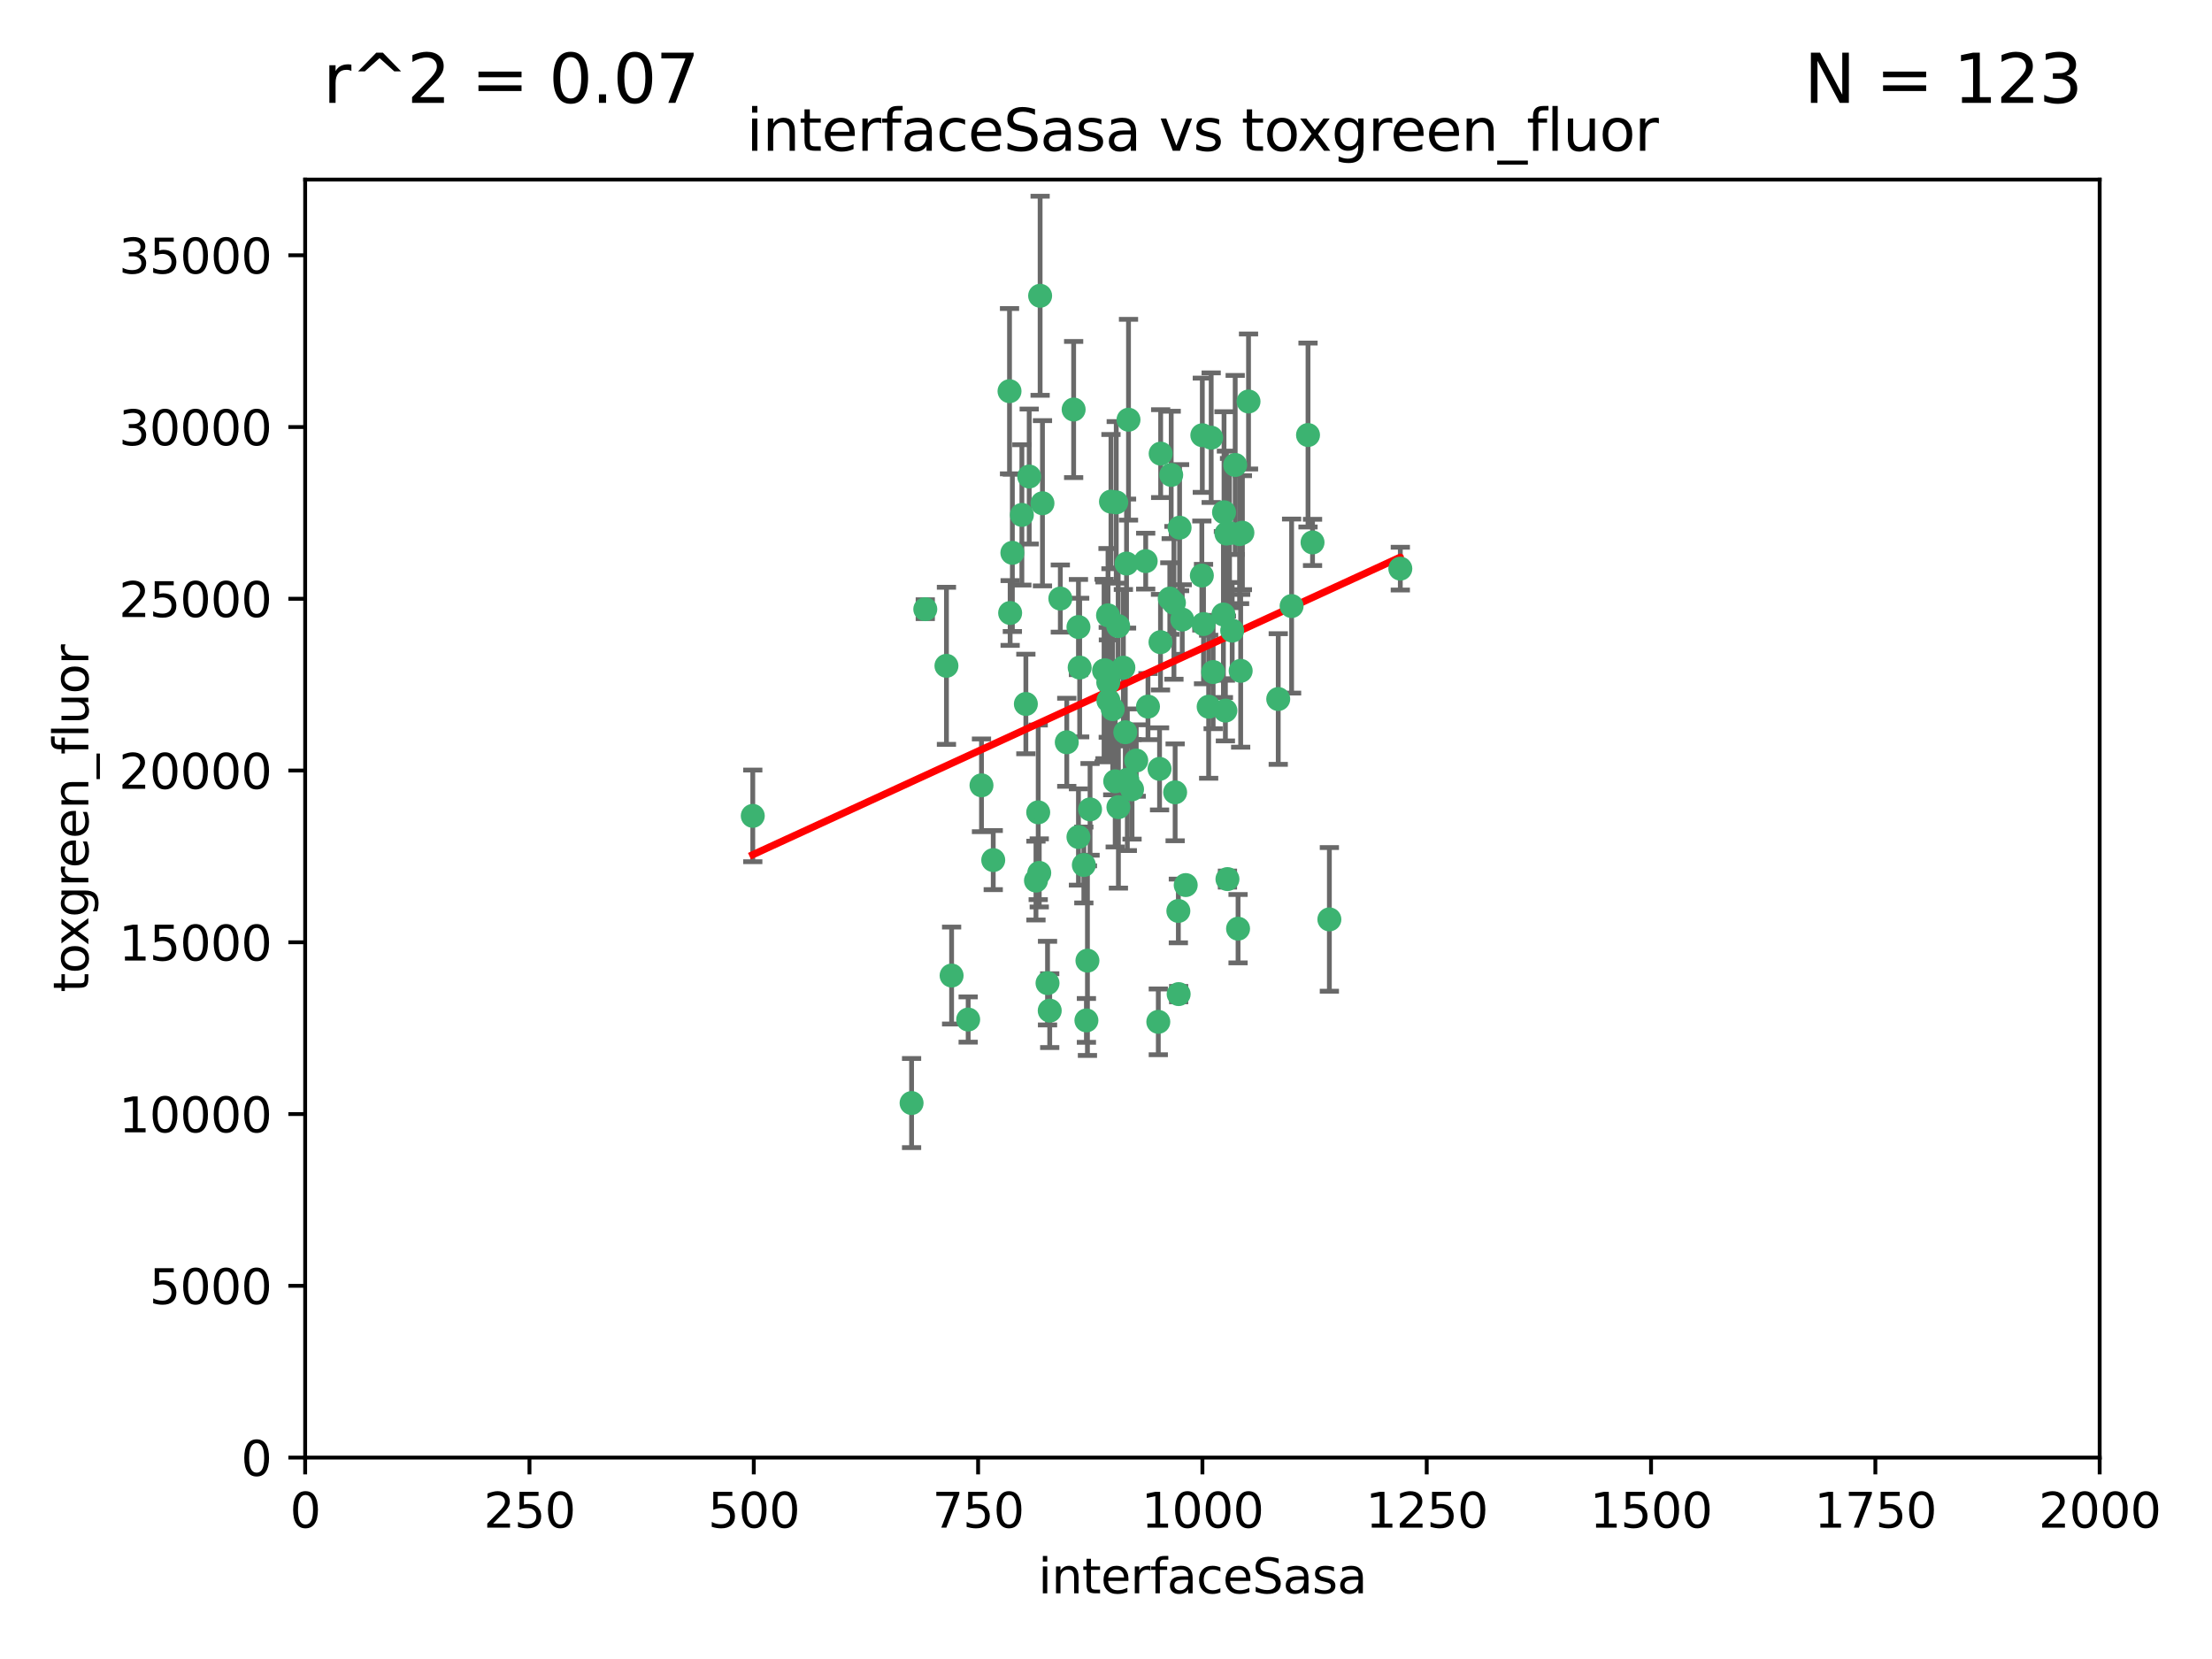 <?xml version="1.0" encoding="utf-8" standalone="no"?>
<!DOCTYPE svg PUBLIC "-//W3C//DTD SVG 1.1//EN"
  "http://www.w3.org/Graphics/SVG/1.1/DTD/svg11.dtd">
<svg xmlns:xlink="http://www.w3.org/1999/xlink" width="460.8pt" height="345.6pt" viewBox="0 0 460.8 345.6" xmlns="http://www.w3.org/2000/svg" version="1.1">
 <defs>
  <style type="text/css">*{stroke-linejoin: round; stroke-linecap: butt}</style>
 </defs>
 <g id="figure_1">
  <g id="patch_1">
   <path d="M 0 345.6 
L 460.8 345.6 
L 460.8 0 
L 0 0 
z
" style="fill: #ffffff"/>
  </g>
  <g id="axes_1">
   <g id="patch_2">
    <path d="M 63.571 303.64 
L 437.4 303.64 
L 437.4 37.411 
L 63.571 37.411 
z
" style="fill: #ffffff"/>
   </g>
   <g id="PathCollection_1">
    <defs>
     <path id="m033ae2a278" d="M 0 1.118 
C 0.297 1.118 0.581 1 0.791 0.791 
C 1 0.581 1.118 0.297 1.118 0 
C 1.118 -0.297 1 -0.581 0.791 -0.791 
C 0.581 -1 0.297 -1.118 0 -1.118 
C -0.297 -1.118 -0.581 -1 -0.791 -0.791 
C -1 -0.581 -1.118 -0.297 -1.118 0 
C -1.118 0.297 -1 0.581 -0.791 0.791 
C -0.581 1 -0.297 1.118 0 1.118 
z
" style="stroke: #3cb371"/>
    </defs>
    <g clip-path="url(#p04d4a0d589)">
     <use xlink:href="#m033ae2a278" x="243.693" y="124.69" style="fill: #3cb371; stroke: #3cb371"/>
     <use xlink:href="#m033ae2a278" x="272.484" y="90.623" style="fill: #3cb371; stroke: #3cb371"/>
     <use xlink:href="#m033ae2a278" x="231.435" y="104.496" style="fill: #3cb371; stroke: #3cb371"/>
     <use xlink:href="#m033ae2a278" x="234.418" y="152.536" style="fill: #3cb371; stroke: #3cb371"/>
     <use xlink:href="#m033ae2a278" x="266.28" y="145.62" style="fill: #3cb371; stroke: #3cb371"/>
     <use xlink:href="#m033ae2a278" x="257.315" y="96.857" style="fill: #3cb371; stroke: #3cb371"/>
     <use xlink:href="#m033ae2a278" x="250.716" y="130.005" style="fill: #3cb371; stroke: #3cb371"/>
     <use xlink:href="#m033ae2a278" x="269.065" y="126.253" style="fill: #3cb371; stroke: #3cb371"/>
     <use xlink:href="#m033ae2a278" x="254.987" y="106.718" style="fill: #3cb371; stroke: #3cb371"/>
     <use xlink:href="#m033ae2a278" x="273.426" y="112.994" style="fill: #3cb371; stroke: #3cb371"/>
     <use xlink:href="#m033ae2a278" x="220.886" y="124.689" style="fill: #3cb371; stroke: #3cb371"/>
     <use xlink:href="#m033ae2a278" x="214.404" y="99.267" style="fill: #3cb371; stroke: #3cb371"/>
     <use xlink:href="#m033ae2a278" x="212.875" y="107.264" style="fill: #3cb371; stroke: #3cb371"/>
     <use xlink:href="#m033ae2a278" x="241.787" y="94.5" style="fill: #3cb371; stroke: #3cb371"/>
     <use xlink:href="#m033ae2a278" x="252.721" y="139.999" style="fill: #3cb371; stroke: #3cb371"/>
     <use xlink:href="#m033ae2a278" x="252.312" y="91.178" style="fill: #3cb371; stroke: #3cb371"/>
     <use xlink:href="#m033ae2a278" x="258.229" y="111.261" style="fill: #3cb371; stroke: #3cb371"/>
     <use xlink:href="#m033ae2a278" x="223.66" y="85.309" style="fill: #3cb371; stroke: #3cb371"/>
     <use xlink:href="#m033ae2a278" x="232.987" y="168.143" style="fill: #3cb371; stroke: #3cb371"/>
     <use xlink:href="#m033ae2a278" x="241.557" y="160.173" style="fill: #3cb371; stroke: #3cb371"/>
     <use xlink:href="#m033ae2a278" x="230.869" y="142.145" style="fill: #3cb371; stroke: #3cb371"/>
     <use xlink:href="#m033ae2a278" x="230.194" y="139.64" style="fill: #3cb371; stroke: #3cb371"/>
     <use xlink:href="#m033ae2a278" x="251.785" y="147.225" style="fill: #3cb371; stroke: #3cb371"/>
     <use xlink:href="#m033ae2a278" x="234.68" y="117.402" style="fill: #3cb371; stroke: #3cb371"/>
     <use xlink:href="#m033ae2a278" x="246.284" y="129.063" style="fill: #3cb371; stroke: #3cb371"/>
     <use xlink:href="#m033ae2a278" x="255.489" y="111.157" style="fill: #3cb371; stroke: #3cb371"/>
     <use xlink:href="#m033ae2a278" x="256.689" y="131.368" style="fill: #3cb371; stroke: #3cb371"/>
     <use xlink:href="#m033ae2a278" x="254.858" y="128.013" style="fill: #3cb371; stroke: #3cb371"/>
     <use xlink:href="#m033ae2a278" x="244.553" y="125.579" style="fill: #3cb371; stroke: #3cb371"/>
     <use xlink:href="#m033ae2a278" x="250.368" y="119.895" style="fill: #3cb371; stroke: #3cb371"/>
     <use xlink:href="#m033ae2a278" x="243.983" y="98.934" style="fill: #3cb371; stroke: #3cb371"/>
     <use xlink:href="#m033ae2a278" x="235.088" y="87.434" style="fill: #3cb371; stroke: #3cb371"/>
     <use xlink:href="#m033ae2a278" x="232.318" y="162.759" style="fill: #3cb371; stroke: #3cb371"/>
     <use xlink:href="#m033ae2a278" x="258.816" y="110.968" style="fill: #3cb371; stroke: #3cb371"/>
     <use xlink:href="#m033ae2a278" x="256.134" y="111.045" style="fill: #3cb371; stroke: #3cb371"/>
     <use xlink:href="#m033ae2a278" x="232.534" y="104.651" style="fill: #3cb371; stroke: #3cb371"/>
     <use xlink:href="#m033ae2a278" x="234.02" y="139.091" style="fill: #3cb371; stroke: #3cb371"/>
     <use xlink:href="#m033ae2a278" x="216.495" y="181.839" style="fill: #3cb371; stroke: #3cb371"/>
     <use xlink:href="#m033ae2a278" x="238.669" y="116.895" style="fill: #3cb371; stroke: #3cb371"/>
     <use xlink:href="#m033ae2a278" x="210.43" y="127.696" style="fill: #3cb371; stroke: #3cb371"/>
     <use xlink:href="#m033ae2a278" x="226.319" y="212.57" style="fill: #3cb371; stroke: #3cb371"/>
     <use xlink:href="#m033ae2a278" x="217.166" y="104.837" style="fill: #3cb371; stroke: #3cb371"/>
     <use xlink:href="#m033ae2a278" x="241.753" y="133.777" style="fill: #3cb371; stroke: #3cb371"/>
     <use xlink:href="#m033ae2a278" x="245.731" y="109.922" style="fill: #3cb371; stroke: #3cb371"/>
     <use xlink:href="#m033ae2a278" x="216.677" y="61.614" style="fill: #3cb371; stroke: #3cb371"/>
     <use xlink:href="#m033ae2a278" x="258.456" y="139.744" style="fill: #3cb371; stroke: #3cb371"/>
     <use xlink:href="#m033ae2a278" x="291.711" y="118.457" style="fill: #3cb371; stroke: #3cb371"/>
     <use xlink:href="#m033ae2a278" x="224.916" y="139.063" style="fill: #3cb371; stroke: #3cb371"/>
     <use xlink:href="#m033ae2a278" x="260.091" y="83.639" style="fill: #3cb371; stroke: #3cb371"/>
     <use xlink:href="#m033ae2a278" x="250.465" y="90.667" style="fill: #3cb371; stroke: #3cb371"/>
     <use xlink:href="#m033ae2a278" x="204.462" y="163.599" style="fill: #3cb371; stroke: #3cb371"/>
     <use xlink:href="#m033ae2a278" x="218.677" y="210.534" style="fill: #3cb371; stroke: #3cb371"/>
     <use xlink:href="#m033ae2a278" x="201.688" y="212.385" style="fill: #3cb371; stroke: #3cb371"/>
     <use xlink:href="#m033ae2a278" x="241.295" y="212.869" style="fill: #3cb371; stroke: #3cb371"/>
     <use xlink:href="#m033ae2a278" x="231.802" y="147.727" style="fill: #3cb371; stroke: #3cb371"/>
     <use xlink:href="#m033ae2a278" x="192.753" y="126.902" style="fill: #3cb371; stroke: #3cb371"/>
     <use xlink:href="#m033ae2a278" x="222.228" y="154.63" style="fill: #3cb371; stroke: #3cb371"/>
     <use xlink:href="#m033ae2a278" x="230.822" y="128.187" style="fill: #3cb371; stroke: #3cb371"/>
     <use xlink:href="#m033ae2a278" x="210.301" y="81.492" style="fill: #3cb371; stroke: #3cb371"/>
     <use xlink:href="#m033ae2a278" x="224.662" y="174.36" style="fill: #3cb371; stroke: #3cb371"/>
     <use xlink:href="#m033ae2a278" x="236.699" y="158.432" style="fill: #3cb371; stroke: #3cb371"/>
     <use xlink:href="#m033ae2a278" x="255.273" y="148.029" style="fill: #3cb371; stroke: #3cb371"/>
     <use xlink:href="#m033ae2a278" x="230.901" y="145.94" style="fill: #3cb371; stroke: #3cb371"/>
     <use xlink:href="#m033ae2a278" x="213.706" y="146.651" style="fill: #3cb371; stroke: #3cb371"/>
     <use xlink:href="#m033ae2a278" x="245.473" y="189.768" style="fill: #3cb371; stroke: #3cb371"/>
     <use xlink:href="#m033ae2a278" x="206.91" y="179.173" style="fill: #3cb371; stroke: #3cb371"/>
     <use xlink:href="#m033ae2a278" x="218.219" y="204.805" style="fill: #3cb371; stroke: #3cb371"/>
     <use xlink:href="#m033ae2a278" x="226.534" y="200.119" style="fill: #3cb371; stroke: #3cb371"/>
     <use xlink:href="#m033ae2a278" x="215.811" y="183.443" style="fill: #3cb371; stroke: #3cb371"/>
     <use xlink:href="#m033ae2a278" x="224.662" y="130.623" style="fill: #3cb371; stroke: #3cb371"/>
     <use xlink:href="#m033ae2a278" x="239.146" y="147.201" style="fill: #3cb371; stroke: #3cb371"/>
     <use xlink:href="#m033ae2a278" x="244.803" y="165.057" style="fill: #3cb371; stroke: #3cb371"/>
     <use xlink:href="#m033ae2a278" x="216.278" y="169.223" style="fill: #3cb371; stroke: #3cb371"/>
     <use xlink:href="#m033ae2a278" x="245.536" y="207.089" style="fill: #3cb371; stroke: #3cb371"/>
     <use xlink:href="#m033ae2a278" x="198.237" y="203.222" style="fill: #3cb371; stroke: #3cb371"/>
     <use xlink:href="#m033ae2a278" x="235.826" y="164.427" style="fill: #3cb371; stroke: #3cb371"/>
     <use xlink:href="#m033ae2a278" x="276.932" y="191.526" style="fill: #3cb371; stroke: #3cb371"/>
     <use xlink:href="#m033ae2a278" x="257.91" y="193.465" style="fill: #3cb371; stroke: #3cb371"/>
     <use xlink:href="#m033ae2a278" x="247.005" y="184.376" style="fill: #3cb371; stroke: #3cb371"/>
     <use xlink:href="#m033ae2a278" x="229.998" y="139.694" style="fill: #3cb371; stroke: #3cb371"/>
     <use xlink:href="#m033ae2a278" x="189.899" y="229.784" style="fill: #3cb371; stroke: #3cb371"/>
     <use xlink:href="#m033ae2a278" x="227.078" y="168.609" style="fill: #3cb371; stroke: #3cb371"/>
     <use xlink:href="#m033ae2a278" x="255.701" y="183.129" style="fill: #3cb371; stroke: #3cb371"/>
     <use xlink:href="#m033ae2a278" x="232.938" y="130.423" style="fill: #3cb371; stroke: #3cb371"/>
     <use xlink:href="#m033ae2a278" x="234.846" y="162.431" style="fill: #3cb371; stroke: #3cb371"/>
     <use xlink:href="#m033ae2a278" x="210.895" y="115.163" style="fill: #3cb371; stroke: #3cb371"/>
     <use xlink:href="#m033ae2a278" x="197.163" y="138.702" style="fill: #3cb371; stroke: #3cb371"/>
     <use xlink:href="#m033ae2a278" x="225.785" y="180.193" style="fill: #3cb371; stroke: #3cb371"/>
     <use xlink:href="#m033ae2a278" x="156.817" y="169.96" style="fill: #3cb371; stroke: #3cb371"/>
    </g>
   </g>
   <g id="matplotlib.axis_1">
    <g id="xtick_1">
     <g id="line2d_1">
      <defs>
       <path id="mf2bc58039b" d="M 0 0 
L 0 3.5 
" style="stroke: #000000; stroke-width: 0.8"/>
      </defs>
      <g>
       <use xlink:href="#mf2bc58039b" x="63.571" y="303.64" style="stroke: #000000; stroke-width: 0.8"/>
      </g>
     </g>
     <g id="text_1">
      <!-- 0 -->
      <g transform="translate(60.39 318.238)scale(0.1 -0.1)">
       <defs>
        <path id="DejaVuSans-30" d="M 2034 4250 
Q 1547 4250 1301 3770 
Q 1056 3291 1056 2328 
Q 1056 1369 1301 889 
Q 1547 409 2034 409 
Q 2525 409 2770 889 
Q 3016 1369 3016 2328 
Q 3016 3291 2770 3770 
Q 2525 4250 2034 4250 
z
M 2034 4750 
Q 2819 4750 3233 4129 
Q 3647 3509 3647 2328 
Q 3647 1150 3233 529 
Q 2819 -91 2034 -91 
Q 1250 -91 836 529 
Q 422 1150 422 2328 
Q 422 3509 836 4129 
Q 1250 4750 2034 4750 
z
" transform="scale(0.016)"/>
       </defs>
       <use xlink:href="#DejaVuSans-30"/>
      </g>
     </g>
    </g>
    <g id="xtick_2">
     <g id="line2d_2">
      <g>
       <use xlink:href="#mf2bc58039b" x="110.3" y="303.64" style="stroke: #000000; stroke-width: 0.8"/>
      </g>
     </g>
     <g id="text_2">
      <!-- 250 -->
      <g transform="translate(100.756 318.238)scale(0.1 -0.1)">
       <defs>
        <path id="DejaVuSans-32" d="M 1228 531 
L 3431 531 
L 3431 0 
L 469 0 
L 469 531 
Q 828 903 1448 1529 
Q 2069 2156 2228 2338 
Q 2531 2678 2651 2914 
Q 2772 3150 2772 3378 
Q 2772 3750 2511 3984 
Q 2250 4219 1831 4219 
Q 1534 4219 1204 4116 
Q 875 4013 500 3803 
L 500 4441 
Q 881 4594 1212 4672 
Q 1544 4750 1819 4750 
Q 2544 4750 2975 4387 
Q 3406 4025 3406 3419 
Q 3406 3131 3298 2873 
Q 3191 2616 2906 2266 
Q 2828 2175 2409 1742 
Q 1991 1309 1228 531 
z
" transform="scale(0.016)"/>
        <path id="DejaVuSans-35" d="M 691 4666 
L 3169 4666 
L 3169 4134 
L 1269 4134 
L 1269 2991 
Q 1406 3038 1543 3061 
Q 1681 3084 1819 3084 
Q 2600 3084 3056 2656 
Q 3513 2228 3513 1497 
Q 3513 744 3044 326 
Q 2575 -91 1722 -91 
Q 1428 -91 1123 -41 
Q 819 9 494 109 
L 494 744 
Q 775 591 1075 516 
Q 1375 441 1709 441 
Q 2250 441 2565 725 
Q 2881 1009 2881 1497 
Q 2881 1984 2565 2268 
Q 2250 2553 1709 2553 
Q 1456 2553 1204 2497 
Q 953 2441 691 2322 
L 691 4666 
z
" transform="scale(0.016)"/>
       </defs>
       <use xlink:href="#DejaVuSans-32"/>
       <use xlink:href="#DejaVuSans-35" x="63.623"/>
       <use xlink:href="#DejaVuSans-30" x="127.246"/>
      </g>
     </g>
    </g>
    <g id="xtick_3">
     <g id="line2d_3">
      <g>
       <use xlink:href="#mf2bc58039b" x="157.028" y="303.64" style="stroke: #000000; stroke-width: 0.8"/>
      </g>
     </g>
     <g id="text_3">
      <!-- 500 -->
      <g transform="translate(147.485 318.238)scale(0.1 -0.1)">
       <use xlink:href="#DejaVuSans-35"/>
       <use xlink:href="#DejaVuSans-30" x="63.623"/>
       <use xlink:href="#DejaVuSans-30" x="127.246"/>
      </g>
     </g>
    </g>
    <g id="xtick_4">
     <g id="line2d_4">
      <g>
       <use xlink:href="#mf2bc58039b" x="203.757" y="303.64" style="stroke: #000000; stroke-width: 0.8"/>
      </g>
     </g>
     <g id="text_4">
      <!-- 750 -->
      <g transform="translate(194.213 318.238)scale(0.1 -0.1)">
       <defs>
        <path id="DejaVuSans-37" d="M 525 4666 
L 3525 4666 
L 3525 4397 
L 1831 0 
L 1172 0 
L 2766 4134 
L 525 4134 
L 525 4666 
z
" transform="scale(0.016)"/>
       </defs>
       <use xlink:href="#DejaVuSans-37"/>
       <use xlink:href="#DejaVuSans-35" x="63.623"/>
       <use xlink:href="#DejaVuSans-30" x="127.246"/>
      </g>
     </g>
    </g>
    <g id="xtick_5">
     <g id="line2d_5">
      <g>
       <use xlink:href="#mf2bc58039b" x="250.486" y="303.64" style="stroke: #000000; stroke-width: 0.8"/>
      </g>
     </g>
     <g id="text_5">
      <!-- 1000 -->
      <g transform="translate(237.761 318.238)scale(0.1 -0.1)">
       <defs>
        <path id="DejaVuSans-31" d="M 794 531 
L 1825 531 
L 1825 4091 
L 703 3866 
L 703 4441 
L 1819 4666 
L 2450 4666 
L 2450 531 
L 3481 531 
L 3481 0 
L 794 0 
L 794 531 
z
" transform="scale(0.016)"/>
       </defs>
       <use xlink:href="#DejaVuSans-31"/>
       <use xlink:href="#DejaVuSans-30" x="63.623"/>
       <use xlink:href="#DejaVuSans-30" x="127.246"/>
       <use xlink:href="#DejaVuSans-30" x="190.869"/>
      </g>
     </g>
    </g>
    <g id="xtick_6">
     <g id="line2d_6">
      <g>
       <use xlink:href="#mf2bc58039b" x="297.214" y="303.64" style="stroke: #000000; stroke-width: 0.8"/>
      </g>
     </g>
     <g id="text_6">
      <!-- 1250 -->
      <g transform="translate(284.489 318.238)scale(0.1 -0.1)">
       <use xlink:href="#DejaVuSans-31"/>
       <use xlink:href="#DejaVuSans-32" x="63.623"/>
       <use xlink:href="#DejaVuSans-35" x="127.246"/>
       <use xlink:href="#DejaVuSans-30" x="190.869"/>
      </g>
     </g>
    </g>
    <g id="xtick_7">
     <g id="line2d_7">
      <g>
       <use xlink:href="#mf2bc58039b" x="343.943" y="303.64" style="stroke: #000000; stroke-width: 0.8"/>
      </g>
     </g>
     <g id="text_7">
      <!-- 1500 -->
      <g transform="translate(331.218 318.238)scale(0.1 -0.1)">
       <use xlink:href="#DejaVuSans-31"/>
       <use xlink:href="#DejaVuSans-35" x="63.623"/>
       <use xlink:href="#DejaVuSans-30" x="127.246"/>
       <use xlink:href="#DejaVuSans-30" x="190.869"/>
      </g>
     </g>
    </g>
    <g id="xtick_8">
     <g id="line2d_8">
      <g>
       <use xlink:href="#mf2bc58039b" x="390.671" y="303.64" style="stroke: #000000; stroke-width: 0.8"/>
      </g>
     </g>
     <g id="text_8">
      <!-- 1750 -->
      <g transform="translate(377.946 318.238)scale(0.1 -0.1)">
       <use xlink:href="#DejaVuSans-31"/>
       <use xlink:href="#DejaVuSans-37" x="63.623"/>
       <use xlink:href="#DejaVuSans-35" x="127.246"/>
       <use xlink:href="#DejaVuSans-30" x="190.869"/>
      </g>
     </g>
    </g>
    <g id="xtick_9">
     <g id="line2d_9">
      <g>
       <use xlink:href="#mf2bc58039b" x="437.4" y="303.64" style="stroke: #000000; stroke-width: 0.8"/>
      </g>
     </g>
     <g id="text_9">
      <!-- 2000 -->
      <g transform="translate(424.675 318.238)scale(0.1 -0.1)">
       <use xlink:href="#DejaVuSans-32"/>
       <use xlink:href="#DejaVuSans-30" x="63.623"/>
       <use xlink:href="#DejaVuSans-30" x="127.246"/>
       <use xlink:href="#DejaVuSans-30" x="190.869"/>
      </g>
     </g>
    </g>
    <g id="text_10">
     <!-- interfaceSasa -->
     <g transform="translate(216.279 331.917)scale(0.1 -0.1)">
      <defs>
       <path id="DejaVuSans-69" d="M 603 3500 
L 1178 3500 
L 1178 0 
L 603 0 
L 603 3500 
z
M 603 4863 
L 1178 4863 
L 1178 4134 
L 603 4134 
L 603 4863 
z
" transform="scale(0.016)"/>
       <path id="DejaVuSans-6e" d="M 3513 2113 
L 3513 0 
L 2938 0 
L 2938 2094 
Q 2938 2591 2744 2837 
Q 2550 3084 2163 3084 
Q 1697 3084 1428 2787 
Q 1159 2491 1159 1978 
L 1159 0 
L 581 0 
L 581 3500 
L 1159 3500 
L 1159 2956 
Q 1366 3272 1645 3428 
Q 1925 3584 2291 3584 
Q 2894 3584 3203 3211 
Q 3513 2838 3513 2113 
z
" transform="scale(0.016)"/>
       <path id="DejaVuSans-74" d="M 1172 4494 
L 1172 3500 
L 2356 3500 
L 2356 3053 
L 1172 3053 
L 1172 1153 
Q 1172 725 1289 603 
Q 1406 481 1766 481 
L 2356 481 
L 2356 0 
L 1766 0 
Q 1100 0 847 248 
Q 594 497 594 1153 
L 594 3053 
L 172 3053 
L 172 3500 
L 594 3500 
L 594 4494 
L 1172 4494 
z
" transform="scale(0.016)"/>
       <path id="DejaVuSans-65" d="M 3597 1894 
L 3597 1613 
L 953 1613 
Q 991 1019 1311 708 
Q 1631 397 2203 397 
Q 2534 397 2845 478 
Q 3156 559 3463 722 
L 3463 178 
Q 3153 47 2828 -22 
Q 2503 -91 2169 -91 
Q 1331 -91 842 396 
Q 353 884 353 1716 
Q 353 2575 817 3079 
Q 1281 3584 2069 3584 
Q 2775 3584 3186 3129 
Q 3597 2675 3597 1894 
z
M 3022 2063 
Q 3016 2534 2758 2815 
Q 2500 3097 2075 3097 
Q 1594 3097 1305 2825 
Q 1016 2553 972 2059 
L 3022 2063 
z
" transform="scale(0.016)"/>
       <path id="DejaVuSans-72" d="M 2631 2963 
Q 2534 3019 2420 3045 
Q 2306 3072 2169 3072 
Q 1681 3072 1420 2755 
Q 1159 2438 1159 1844 
L 1159 0 
L 581 0 
L 581 3500 
L 1159 3500 
L 1159 2956 
Q 1341 3275 1631 3429 
Q 1922 3584 2338 3584 
Q 2397 3584 2469 3576 
Q 2541 3569 2628 3553 
L 2631 2963 
z
" transform="scale(0.016)"/>
       <path id="DejaVuSans-66" d="M 2375 4863 
L 2375 4384 
L 1825 4384 
Q 1516 4384 1395 4259 
Q 1275 4134 1275 3809 
L 1275 3500 
L 2222 3500 
L 2222 3053 
L 1275 3053 
L 1275 0 
L 697 0 
L 697 3053 
L 147 3053 
L 147 3500 
L 697 3500 
L 697 3744 
Q 697 4328 969 4595 
Q 1241 4863 1831 4863 
L 2375 4863 
z
" transform="scale(0.016)"/>
       <path id="DejaVuSans-61" d="M 2194 1759 
Q 1497 1759 1228 1600 
Q 959 1441 959 1056 
Q 959 750 1161 570 
Q 1363 391 1709 391 
Q 2188 391 2477 730 
Q 2766 1069 2766 1631 
L 2766 1759 
L 2194 1759 
z
M 3341 1997 
L 3341 0 
L 2766 0 
L 2766 531 
Q 2569 213 2275 61 
Q 1981 -91 1556 -91 
Q 1019 -91 701 211 
Q 384 513 384 1019 
Q 384 1609 779 1909 
Q 1175 2209 1959 2209 
L 2766 2209 
L 2766 2266 
Q 2766 2663 2505 2880 
Q 2244 3097 1772 3097 
Q 1472 3097 1187 3025 
Q 903 2953 641 2809 
L 641 3341 
Q 956 3463 1253 3523 
Q 1550 3584 1831 3584 
Q 2591 3584 2966 3190 
Q 3341 2797 3341 1997 
z
" transform="scale(0.016)"/>
       <path id="DejaVuSans-63" d="M 3122 3366 
L 3122 2828 
Q 2878 2963 2633 3030 
Q 2388 3097 2138 3097 
Q 1578 3097 1268 2742 
Q 959 2388 959 1747 
Q 959 1106 1268 751 
Q 1578 397 2138 397 
Q 2388 397 2633 464 
Q 2878 531 3122 666 
L 3122 134 
Q 2881 22 2623 -34 
Q 2366 -91 2075 -91 
Q 1284 -91 818 406 
Q 353 903 353 1747 
Q 353 2603 823 3093 
Q 1294 3584 2113 3584 
Q 2378 3584 2631 3529 
Q 2884 3475 3122 3366 
z
" transform="scale(0.016)"/>
       <path id="DejaVuSans-53" d="M 3425 4513 
L 3425 3897 
Q 3066 4069 2747 4153 
Q 2428 4238 2131 4238 
Q 1616 4238 1336 4038 
Q 1056 3838 1056 3469 
Q 1056 3159 1242 3001 
Q 1428 2844 1947 2747 
L 2328 2669 
Q 3034 2534 3370 2195 
Q 3706 1856 3706 1288 
Q 3706 609 3251 259 
Q 2797 -91 1919 -91 
Q 1588 -91 1214 -16 
Q 841 59 441 206 
L 441 856 
Q 825 641 1194 531 
Q 1563 422 1919 422 
Q 2459 422 2753 634 
Q 3047 847 3047 1241 
Q 3047 1584 2836 1778 
Q 2625 1972 2144 2069 
L 1759 2144 
Q 1053 2284 737 2584 
Q 422 2884 422 3419 
Q 422 4038 858 4394 
Q 1294 4750 2059 4750 
Q 2388 4750 2728 4690 
Q 3069 4631 3425 4513 
z
" transform="scale(0.016)"/>
       <path id="DejaVuSans-73" d="M 2834 3397 
L 2834 2853 
Q 2591 2978 2328 3040 
Q 2066 3103 1784 3103 
Q 1356 3103 1142 2972 
Q 928 2841 928 2578 
Q 928 2378 1081 2264 
Q 1234 2150 1697 2047 
L 1894 2003 
Q 2506 1872 2764 1633 
Q 3022 1394 3022 966 
Q 3022 478 2636 193 
Q 2250 -91 1575 -91 
Q 1294 -91 989 -36 
Q 684 19 347 128 
L 347 722 
Q 666 556 975 473 
Q 1284 391 1588 391 
Q 1994 391 2212 530 
Q 2431 669 2431 922 
Q 2431 1156 2273 1281 
Q 2116 1406 1581 1522 
L 1381 1569 
Q 847 1681 609 1914 
Q 372 2147 372 2553 
Q 372 3047 722 3315 
Q 1072 3584 1716 3584 
Q 2034 3584 2315 3537 
Q 2597 3491 2834 3397 
z
" transform="scale(0.016)"/>
      </defs>
      <use xlink:href="#DejaVuSans-69"/>
      <use xlink:href="#DejaVuSans-6e" x="27.783"/>
      <use xlink:href="#DejaVuSans-74" x="91.162"/>
      <use xlink:href="#DejaVuSans-65" x="130.371"/>
      <use xlink:href="#DejaVuSans-72" x="191.895"/>
      <use xlink:href="#DejaVuSans-66" x="233.008"/>
      <use xlink:href="#DejaVuSans-61" x="268.213"/>
      <use xlink:href="#DejaVuSans-63" x="329.492"/>
      <use xlink:href="#DejaVuSans-65" x="384.473"/>
      <use xlink:href="#DejaVuSans-53" x="445.996"/>
      <use xlink:href="#DejaVuSans-61" x="509.473"/>
      <use xlink:href="#DejaVuSans-73" x="570.752"/>
      <use xlink:href="#DejaVuSans-61" x="622.852"/>
     </g>
    </g>
   </g>
   <g id="matplotlib.axis_2">
    <g id="ytick_1">
     <g id="line2d_10">
      <defs>
       <path id="m328366525a" d="M 0 0 
L -3.5 0 
" style="stroke: #000000; stroke-width: 0.8"/>
      </defs>
      <g>
       <use xlink:href="#m328366525a" x="63.571" y="303.64" style="stroke: #000000; stroke-width: 0.8"/>
      </g>
     </g>
     <g id="text_11">
      <!-- 0 -->
      <g transform="translate(50.209 307.439)scale(0.1 -0.1)">
       <use xlink:href="#DejaVuSans-30"/>
      </g>
     </g>
    </g>
    <g id="ytick_2">
     <g id="line2d_11">
      <g>
       <use xlink:href="#m328366525a" x="63.571" y="267.859" style="stroke: #000000; stroke-width: 0.8"/>
      </g>
     </g>
     <g id="text_12">
      <!-- 5000 -->
      <g transform="translate(31.121 271.658)scale(0.1 -0.1)">
       <use xlink:href="#DejaVuSans-35"/>
       <use xlink:href="#DejaVuSans-30" x="63.623"/>
       <use xlink:href="#DejaVuSans-30" x="127.246"/>
       <use xlink:href="#DejaVuSans-30" x="190.869"/>
      </g>
     </g>
    </g>
    <g id="ytick_3">
     <g id="line2d_12">
      <g>
       <use xlink:href="#m328366525a" x="63.571" y="232.078" style="stroke: #000000; stroke-width: 0.8"/>
      </g>
     </g>
     <g id="text_13">
      <!-- 10000 -->
      <g transform="translate(24.759 235.878)scale(0.1 -0.1)">
       <use xlink:href="#DejaVuSans-31"/>
       <use xlink:href="#DejaVuSans-30" x="63.623"/>
       <use xlink:href="#DejaVuSans-30" x="127.246"/>
       <use xlink:href="#DejaVuSans-30" x="190.869"/>
       <use xlink:href="#DejaVuSans-30" x="254.492"/>
      </g>
     </g>
    </g>
    <g id="ytick_4">
     <g id="line2d_13">
      <g>
       <use xlink:href="#m328366525a" x="63.571" y="196.298" style="stroke: #000000; stroke-width: 0.8"/>
      </g>
     </g>
     <g id="text_14">
      <!-- 15000 -->
      <g transform="translate(24.759 200.097)scale(0.1 -0.1)">
       <use xlink:href="#DejaVuSans-31"/>
       <use xlink:href="#DejaVuSans-35" x="63.623"/>
       <use xlink:href="#DejaVuSans-30" x="127.246"/>
       <use xlink:href="#DejaVuSans-30" x="190.869"/>
       <use xlink:href="#DejaVuSans-30" x="254.492"/>
      </g>
     </g>
    </g>
    <g id="ytick_5">
     <g id="line2d_14">
      <g>
       <use xlink:href="#m328366525a" x="63.571" y="160.517" style="stroke: #000000; stroke-width: 0.8"/>
      </g>
     </g>
     <g id="text_15">
      <!-- 20000 -->
      <g transform="translate(24.759 164.316)scale(0.1 -0.1)">
       <use xlink:href="#DejaVuSans-32"/>
       <use xlink:href="#DejaVuSans-30" x="63.623"/>
       <use xlink:href="#DejaVuSans-30" x="127.246"/>
       <use xlink:href="#DejaVuSans-30" x="190.869"/>
       <use xlink:href="#DejaVuSans-30" x="254.492"/>
      </g>
     </g>
    </g>
    <g id="ytick_6">
     <g id="line2d_15">
      <g>
       <use xlink:href="#m328366525a" x="63.571" y="124.736" style="stroke: #000000; stroke-width: 0.8"/>
      </g>
     </g>
     <g id="text_16">
      <!-- 25000 -->
      <g transform="translate(24.759 128.535)scale(0.1 -0.1)">
       <use xlink:href="#DejaVuSans-32"/>
       <use xlink:href="#DejaVuSans-35" x="63.623"/>
       <use xlink:href="#DejaVuSans-30" x="127.246"/>
       <use xlink:href="#DejaVuSans-30" x="190.869"/>
       <use xlink:href="#DejaVuSans-30" x="254.492"/>
      </g>
     </g>
    </g>
    <g id="ytick_7">
     <g id="line2d_16">
      <g>
       <use xlink:href="#m328366525a" x="63.571" y="88.955" style="stroke: #000000; stroke-width: 0.8"/>
      </g>
     </g>
     <g id="text_17">
      <!-- 30000 -->
      <g transform="translate(24.759 92.754)scale(0.1 -0.1)">
       <defs>
        <path id="DejaVuSans-33" d="M 2597 2516 
Q 3050 2419 3304 2112 
Q 3559 1806 3559 1356 
Q 3559 666 3084 287 
Q 2609 -91 1734 -91 
Q 1441 -91 1130 -33 
Q 819 25 488 141 
L 488 750 
Q 750 597 1062 519 
Q 1375 441 1716 441 
Q 2309 441 2620 675 
Q 2931 909 2931 1356 
Q 2931 1769 2642 2001 
Q 2353 2234 1838 2234 
L 1294 2234 
L 1294 2753 
L 1863 2753 
Q 2328 2753 2575 2939 
Q 2822 3125 2822 3475 
Q 2822 3834 2567 4026 
Q 2313 4219 1838 4219 
Q 1578 4219 1281 4162 
Q 984 4106 628 3988 
L 628 4550 
Q 988 4650 1302 4700 
Q 1616 4750 1894 4750 
Q 2613 4750 3031 4423 
Q 3450 4097 3450 3541 
Q 3450 3153 3228 2886 
Q 3006 2619 2597 2516 
z
" transform="scale(0.016)"/>
       </defs>
       <use xlink:href="#DejaVuSans-33"/>
       <use xlink:href="#DejaVuSans-30" x="63.623"/>
       <use xlink:href="#DejaVuSans-30" x="127.246"/>
       <use xlink:href="#DejaVuSans-30" x="190.869"/>
       <use xlink:href="#DejaVuSans-30" x="254.492"/>
      </g>
     </g>
    </g>
    <g id="ytick_8">
     <g id="line2d_17">
      <g>
       <use xlink:href="#m328366525a" x="63.571" y="53.174" style="stroke: #000000; stroke-width: 0.8"/>
      </g>
     </g>
     <g id="text_18">
      <!-- 35000 -->
      <g transform="translate(24.759 56.974)scale(0.1 -0.1)">
       <use xlink:href="#DejaVuSans-33"/>
       <use xlink:href="#DejaVuSans-35" x="63.623"/>
       <use xlink:href="#DejaVuSans-30" x="127.246"/>
       <use xlink:href="#DejaVuSans-30" x="190.869"/>
       <use xlink:href="#DejaVuSans-30" x="254.492"/>
      </g>
     </g>
    </g>
    <g id="text_19">
     <!-- toxgreen_fluor -->
     <g transform="translate(18.401 206.72)rotate(-90)scale(0.1 -0.1)">
      <defs>
       <path id="DejaVuSans-6f" d="M 1959 3097 
Q 1497 3097 1228 2736 
Q 959 2375 959 1747 
Q 959 1119 1226 758 
Q 1494 397 1959 397 
Q 2419 397 2687 759 
Q 2956 1122 2956 1747 
Q 2956 2369 2687 2733 
Q 2419 3097 1959 3097 
z
M 1959 3584 
Q 2709 3584 3137 3096 
Q 3566 2609 3566 1747 
Q 3566 888 3137 398 
Q 2709 -91 1959 -91 
Q 1206 -91 779 398 
Q 353 888 353 1747 
Q 353 2609 779 3096 
Q 1206 3584 1959 3584 
z
" transform="scale(0.016)"/>
       <path id="DejaVuSans-78" d="M 3513 3500 
L 2247 1797 
L 3578 0 
L 2900 0 
L 1881 1375 
L 863 0 
L 184 0 
L 1544 1831 
L 300 3500 
L 978 3500 
L 1906 2253 
L 2834 3500 
L 3513 3500 
z
" transform="scale(0.016)"/>
       <path id="DejaVuSans-67" d="M 2906 1791 
Q 2906 2416 2648 2759 
Q 2391 3103 1925 3103 
Q 1463 3103 1205 2759 
Q 947 2416 947 1791 
Q 947 1169 1205 825 
Q 1463 481 1925 481 
Q 2391 481 2648 825 
Q 2906 1169 2906 1791 
z
M 3481 434 
Q 3481 -459 3084 -895 
Q 2688 -1331 1869 -1331 
Q 1566 -1331 1297 -1286 
Q 1028 -1241 775 -1147 
L 775 -588 
Q 1028 -725 1275 -790 
Q 1522 -856 1778 -856 
Q 2344 -856 2625 -561 
Q 2906 -266 2906 331 
L 2906 616 
Q 2728 306 2450 153 
Q 2172 0 1784 0 
Q 1141 0 747 490 
Q 353 981 353 1791 
Q 353 2603 747 3093 
Q 1141 3584 1784 3584 
Q 2172 3584 2450 3431 
Q 2728 3278 2906 2969 
L 2906 3500 
L 3481 3500 
L 3481 434 
z
" transform="scale(0.016)"/>
       <path id="DejaVuSans-5f" d="M 3263 -1063 
L 3263 -1509 
L -63 -1509 
L -63 -1063 
L 3263 -1063 
z
" transform="scale(0.016)"/>
       <path id="DejaVuSans-6c" d="M 603 4863 
L 1178 4863 
L 1178 0 
L 603 0 
L 603 4863 
z
" transform="scale(0.016)"/>
       <path id="DejaVuSans-75" d="M 544 1381 
L 544 3500 
L 1119 3500 
L 1119 1403 
Q 1119 906 1312 657 
Q 1506 409 1894 409 
Q 2359 409 2629 706 
Q 2900 1003 2900 1516 
L 2900 3500 
L 3475 3500 
L 3475 0 
L 2900 0 
L 2900 538 
Q 2691 219 2414 64 
Q 2138 -91 1772 -91 
Q 1169 -91 856 284 
Q 544 659 544 1381 
z
M 1991 3584 
L 1991 3584 
z
" transform="scale(0.016)"/>
      </defs>
      <use xlink:href="#DejaVuSans-74"/>
      <use xlink:href="#DejaVuSans-6f" x="39.209"/>
      <use xlink:href="#DejaVuSans-78" x="97.266"/>
      <use xlink:href="#DejaVuSans-67" x="156.445"/>
      <use xlink:href="#DejaVuSans-72" x="219.922"/>
      <use xlink:href="#DejaVuSans-65" x="258.785"/>
      <use xlink:href="#DejaVuSans-65" x="320.309"/>
      <use xlink:href="#DejaVuSans-6e" x="381.832"/>
      <use xlink:href="#DejaVuSans-5f" x="445.211"/>
      <use xlink:href="#DejaVuSans-66" x="495.211"/>
      <use xlink:href="#DejaVuSans-6c" x="530.416"/>
      <use xlink:href="#DejaVuSans-75" x="558.199"/>
      <use xlink:href="#DejaVuSans-6f" x="621.578"/>
      <use xlink:href="#DejaVuSans-72" x="682.76"/>
     </g>
    </g>
   </g>
   <g id="LineCollection_1">
    <path d="M 243.693 132.143 
L 243.693 117.237 
" clip-path="url(#p04d4a0d589)" style="fill: none; stroke: #696969"/>
    <path d="M 272.484 109.781 
L 272.484 71.466 
" clip-path="url(#p04d4a0d589)" style="fill: none; stroke: #696969"/>
    <path d="M 231.435 118.477 
L 231.435 90.515 
" clip-path="url(#p04d4a0d589)" style="fill: none; stroke: #696969"/>
    <path d="M 234.418 166.039 
L 234.418 139.033 
" clip-path="url(#p04d4a0d589)" style="fill: none; stroke: #696969"/>
    <path d="M 266.28 159.229 
L 266.28 132.011 
" clip-path="url(#p04d4a0d589)" style="fill: none; stroke: #696969"/>
    <path d="M 257.315 115.505 
L 257.315 78.209 
" clip-path="url(#p04d4a0d589)" style="fill: none; stroke: #696969"/>
    <path d="M 250.716 142.442 
L 250.716 117.567 
" clip-path="url(#p04d4a0d589)" style="fill: none; stroke: #696969"/>
    <path d="M 269.065 144.376 
L 269.065 108.13 
" clip-path="url(#p04d4a0d589)" style="fill: none; stroke: #696969"/>
    <path d="M 254.987 127.664 
L 254.987 85.772 
" clip-path="url(#p04d4a0d589)" style="fill: none; stroke: #696969"/>
    <path d="M 273.426 117.812 
L 273.426 108.176 
" clip-path="url(#p04d4a0d589)" style="fill: none; stroke: #696969"/>
    <path d="M 220.886 131.683 
L 220.886 117.696 
" clip-path="url(#p04d4a0d589)" style="fill: none; stroke: #696969"/>
    <path d="M 214.404 113.322 
L 214.404 85.213 
" clip-path="url(#p04d4a0d589)" style="fill: none; stroke: #696969"/>
    <path d="M 212.875 121.88 
L 212.875 92.647 
" clip-path="url(#p04d4a0d589)" style="fill: none; stroke: #696969"/>
    <path d="M 241.787 103.651 
L 241.787 85.348 
" clip-path="url(#p04d4a0d589)" style="fill: none; stroke: #696969"/>
    <path d="M 252.721 151.798 
L 252.721 128.2 
" clip-path="url(#p04d4a0d589)" style="fill: none; stroke: #696969"/>
    <path d="M 252.312 104.675 
L 252.312 77.682 
" clip-path="url(#p04d4a0d589)" style="fill: none; stroke: #696969"/>
    <path d="M 258.229 125.753 
L 258.229 96.768 
" clip-path="url(#p04d4a0d589)" style="fill: none; stroke: #696969"/>
    <path d="M 223.66 99.491 
L 223.66 71.128 
" clip-path="url(#p04d4a0d589)" style="fill: none; stroke: #696969"/>
    <path d="M 232.987 185.006 
L 232.987 151.281 
" clip-path="url(#p04d4a0d589)" style="fill: none; stroke: #696969"/>
    <path d="M 241.557 168.723 
L 241.557 151.623 
" clip-path="url(#p04d4a0d589)" style="fill: none; stroke: #696969"/>
    <path d="M 230.869 153.587 
L 230.869 130.704 
" clip-path="url(#p04d4a0d589)" style="fill: none; stroke: #696969"/>
    <path d="M 230.194 158.046 
L 230.194 121.234 
" clip-path="url(#p04d4a0d589)" style="fill: none; stroke: #696969"/>
    <path d="M 251.785 162.121 
L 251.785 132.33 
" clip-path="url(#p04d4a0d589)" style="fill: none; stroke: #696969"/>
    <path d="M 234.68 130.841 
L 234.68 103.963 
" clip-path="url(#p04d4a0d589)" style="fill: none; stroke: #696969"/>
    <path d="M 246.284 136.31 
L 246.284 121.816 
" clip-path="url(#p04d4a0d589)" style="fill: none; stroke: #696969"/>
    <path d="M 255.489 128.336 
L 255.489 93.979 
" clip-path="url(#p04d4a0d589)" style="fill: none; stroke: #696969"/>
    <path d="M 256.689 141.39 
L 256.689 121.347 
" clip-path="url(#p04d4a0d589)" style="fill: none; stroke: #696969"/>
    <path d="M 254.858 145.305 
L 254.858 110.721 
" clip-path="url(#p04d4a0d589)" style="fill: none; stroke: #696969"/>
    <path d="M 244.553 141.497 
L 244.553 109.662 
" clip-path="url(#p04d4a0d589)" style="fill: none; stroke: #696969"/>
    <path d="M 250.368 131.252 
L 250.368 108.538 
" clip-path="url(#p04d4a0d589)" style="fill: none; stroke: #696969"/>
    <path d="M 243.983 112.206 
L 243.983 85.663 
" clip-path="url(#p04d4a0d589)" style="fill: none; stroke: #696969"/>
    <path d="M 235.088 108.351 
L 235.088 66.517 
" clip-path="url(#p04d4a0d589)" style="fill: none; stroke: #696969"/>
    <path d="M 232.318 176.439 
L 232.318 149.08 
" clip-path="url(#p04d4a0d589)" style="fill: none; stroke: #696969"/>
    <path d="M 258.816 122.844 
L 258.816 99.093 
" clip-path="url(#p04d4a0d589)" style="fill: none; stroke: #696969"/>
    <path d="M 256.134 126.588 
L 256.134 95.502 
" clip-path="url(#p04d4a0d589)" style="fill: none; stroke: #696969"/>
    <path d="M 232.534 121.481 
L 232.534 87.821 
" clip-path="url(#p04d4a0d589)" style="fill: none; stroke: #696969"/>
    <path d="M 234.02 155.38 
L 234.02 122.802 
" clip-path="url(#p04d4a0d589)" style="fill: none; stroke: #696969"/>
    <path d="M 216.495 188.932 
L 216.495 174.746 
" clip-path="url(#p04d4a0d589)" style="fill: none; stroke: #696969"/>
    <path d="M 238.669 122.714 
L 238.669 111.075 
" clip-path="url(#p04d4a0d589)" style="fill: none; stroke: #696969"/>
    <path d="M 210.43 134.441 
L 210.43 120.951 
" clip-path="url(#p04d4a0d589)" style="fill: none; stroke: #696969"/>
    <path d="M 226.319 217.139 
L 226.319 208.002 
" clip-path="url(#p04d4a0d589)" style="fill: none; stroke: #696969"/>
    <path d="M 217.166 122.048 
L 217.166 87.626 
" clip-path="url(#p04d4a0d589)" style="fill: none; stroke: #696969"/>
    <path d="M 241.753 143.733 
L 241.753 123.822 
" clip-path="url(#p04d4a0d589)" style="fill: none; stroke: #696969"/>
    <path d="M 245.731 123.06 
L 245.731 96.783 
" clip-path="url(#p04d4a0d589)" style="fill: none; stroke: #696969"/>
    <path d="M 216.677 82.348 
L 216.677 40.879 
" clip-path="url(#p04d4a0d589)" style="fill: none; stroke: #696969"/>
    <path d="M 258.456 155.653 
L 258.456 123.835 
" clip-path="url(#p04d4a0d589)" style="fill: none; stroke: #696969"/>
    <path d="M 291.711 122.912 
L 291.711 114.001 
" clip-path="url(#p04d4a0d589)" style="fill: none; stroke: #696969"/>
    <path d="M 224.916 153.504 
L 224.916 124.622 
" clip-path="url(#p04d4a0d589)" style="fill: none; stroke: #696969"/>
    <path d="M 260.091 97.702 
L 260.091 69.575 
" clip-path="url(#p04d4a0d589)" style="fill: none; stroke: #696969"/>
    <path d="M 250.465 102.568 
L 250.465 78.767 
" clip-path="url(#p04d4a0d589)" style="fill: none; stroke: #696969"/>
    <path d="M 204.462 173.255 
L 204.462 153.942 
" clip-path="url(#p04d4a0d589)" style="fill: none; stroke: #696969"/>
    <path d="M 218.677 218.223 
L 218.677 202.845 
" clip-path="url(#p04d4a0d589)" style="fill: none; stroke: #696969"/>
    <path d="M 201.688 217.096 
L 201.688 207.674 
" clip-path="url(#p04d4a0d589)" style="fill: none; stroke: #696969"/>
    <path d="M 241.295 219.717 
L 241.295 206.021 
" clip-path="url(#p04d4a0d589)" style="fill: none; stroke: #696969"/>
    <path d="M 231.802 165.576 
L 231.802 129.878 
" clip-path="url(#p04d4a0d589)" style="fill: none; stroke: #696969"/>
    <path d="M 192.753 128.865 
L 192.753 124.939 
" clip-path="url(#p04d4a0d589)" style="fill: none; stroke: #696969"/>
    <path d="M 222.228 163.803 
L 222.228 145.457 
" clip-path="url(#p04d4a0d589)" style="fill: none; stroke: #696969"/>
    <path d="M 230.822 142.109 
L 230.822 114.265 
" clip-path="url(#p04d4a0d589)" style="fill: none; stroke: #696969"/>
    <path d="M 210.301 98.71 
L 210.301 64.274 
" clip-path="url(#p04d4a0d589)" style="fill: none; stroke: #696969"/>
    <path d="M 224.662 184.389 
L 224.662 164.331 
" clip-path="url(#p04d4a0d589)" style="fill: none; stroke: #696969"/>
    <path d="M 236.699 165.874 
L 236.699 150.99 
" clip-path="url(#p04d4a0d589)" style="fill: none; stroke: #696969"/>
    <path d="M 255.273 154.342 
L 255.273 141.715 
" clip-path="url(#p04d4a0d589)" style="fill: none; stroke: #696969"/>
    <path d="M 230.901 158.572 
L 230.901 133.308 
" clip-path="url(#p04d4a0d589)" style="fill: none; stroke: #696969"/>
    <path d="M 213.706 157.023 
L 213.706 136.279 
" clip-path="url(#p04d4a0d589)" style="fill: none; stroke: #696969"/>
    <path d="M 245.473 196.404 
L 245.473 183.133 
" clip-path="url(#p04d4a0d589)" style="fill: none; stroke: #696969"/>
    <path d="M 206.91 185.329 
L 206.91 173.018 
" clip-path="url(#p04d4a0d589)" style="fill: none; stroke: #696969"/>
    <path d="M 218.219 213.517 
L 218.219 196.093 
" clip-path="url(#p04d4a0d589)" style="fill: none; stroke: #696969"/>
    <path d="M 226.534 219.869 
L 226.534 180.37 
" clip-path="url(#p04d4a0d589)" style="fill: none; stroke: #696969"/>
    <path d="M 215.811 191.653 
L 215.811 175.233 
" clip-path="url(#p04d4a0d589)" style="fill: none; stroke: #696969"/>
    <path d="M 224.662 140.536 
L 224.662 120.711 
" clip-path="url(#p04d4a0d589)" style="fill: none; stroke: #696969"/>
    <path d="M 239.146 154.089 
L 239.146 140.313 
" clip-path="url(#p04d4a0d589)" style="fill: none; stroke: #696969"/>
    <path d="M 244.803 175.144 
L 244.803 154.97 
" clip-path="url(#p04d4a0d589)" style="fill: none; stroke: #696969"/>
    <path d="M 216.278 187.407 
L 216.278 151.039 
" clip-path="url(#p04d4a0d589)" style="fill: none; stroke: #696969"/>
    <path d="M 245.536 208.689 
L 245.536 205.489 
" clip-path="url(#p04d4a0d589)" style="fill: none; stroke: #696969"/>
    <path d="M 198.237 213.318 
L 198.237 193.126 
" clip-path="url(#p04d4a0d589)" style="fill: none; stroke: #696969"/>
    <path d="M 235.826 174.8 
L 235.826 154.054 
" clip-path="url(#p04d4a0d589)" style="fill: none; stroke: #696969"/>
    <path d="M 276.932 206.489 
L 276.932 176.563 
" clip-path="url(#p04d4a0d589)" style="fill: none; stroke: #696969"/>
    <path d="M 257.91 200.584 
L 257.91 186.345 
" clip-path="url(#p04d4a0d589)" style="fill: none; stroke: #696969"/>
    <path d="M 247.005 185.043 
L 247.005 183.709 
" clip-path="url(#p04d4a0d589)" style="fill: none; stroke: #696969"/>
    <path d="M 229.998 158.704 
L 229.998 120.683 
" clip-path="url(#p04d4a0d589)" style="fill: none; stroke: #696969"/>
    <path d="M 189.899 239.07 
L 189.899 220.499 
" clip-path="url(#p04d4a0d589)" style="fill: none; stroke: #696969"/>
    <path d="M 227.078 178.161 
L 227.078 159.056 
" clip-path="url(#p04d4a0d589)" style="fill: none; stroke: #696969"/>
    <path d="M 255.701 184.803 
L 255.701 181.455 
" clip-path="url(#p04d4a0d589)" style="fill: none; stroke: #696969"/>
    <path d="M 232.938 142.521 
L 232.938 118.325 
" clip-path="url(#p04d4a0d589)" style="fill: none; stroke: #696969"/>
    <path d="M 234.846 177.183 
L 234.846 147.679 
" clip-path="url(#p04d4a0d589)" style="fill: none; stroke: #696969"/>
    <path d="M 210.895 131.554 
L 210.895 98.772 
" clip-path="url(#p04d4a0d589)" style="fill: none; stroke: #696969"/>
    <path d="M 197.163 155.064 
L 197.163 122.34 
" clip-path="url(#p04d4a0d589)" style="fill: none; stroke: #696969"/>
    <path d="M 225.785 188.096 
L 225.785 172.291 
" clip-path="url(#p04d4a0d589)" style="fill: none; stroke: #696969"/>
    <path d="M 156.817 179.51 
L 156.817 160.41 
" clip-path="url(#p04d4a0d589)" style="fill: none; stroke: #696969"/>
   </g>
   <g id="line2d_18">
    <defs>
     <path id="m6c757933ea" d="M 2 0 
L -2 -0 
" style="stroke: #696969"/>
    </defs>
    <g clip-path="url(#p04d4a0d589)">
     <use xlink:href="#m6c757933ea" x="243.693" y="132.143" style="fill: #696969; stroke: #696969"/>
     <use xlink:href="#m6c757933ea" x="272.484" y="109.781" style="fill: #696969; stroke: #696969"/>
     <use xlink:href="#m6c757933ea" x="231.435" y="118.477" style="fill: #696969; stroke: #696969"/>
     <use xlink:href="#m6c757933ea" x="234.418" y="166.039" style="fill: #696969; stroke: #696969"/>
     <use xlink:href="#m6c757933ea" x="266.28" y="159.229" style="fill: #696969; stroke: #696969"/>
     <use xlink:href="#m6c757933ea" x="257.315" y="115.505" style="fill: #696969; stroke: #696969"/>
     <use xlink:href="#m6c757933ea" x="250.716" y="142.442" style="fill: #696969; stroke: #696969"/>
     <use xlink:href="#m6c757933ea" x="269.065" y="144.376" style="fill: #696969; stroke: #696969"/>
     <use xlink:href="#m6c757933ea" x="254.987" y="127.664" style="fill: #696969; stroke: #696969"/>
     <use xlink:href="#m6c757933ea" x="273.426" y="117.812" style="fill: #696969; stroke: #696969"/>
     <use xlink:href="#m6c757933ea" x="220.886" y="131.683" style="fill: #696969; stroke: #696969"/>
     <use xlink:href="#m6c757933ea" x="214.404" y="113.322" style="fill: #696969; stroke: #696969"/>
     <use xlink:href="#m6c757933ea" x="212.875" y="121.88" style="fill: #696969; stroke: #696969"/>
     <use xlink:href="#m6c757933ea" x="241.787" y="103.651" style="fill: #696969; stroke: #696969"/>
     <use xlink:href="#m6c757933ea" x="252.721" y="151.798" style="fill: #696969; stroke: #696969"/>
     <use xlink:href="#m6c757933ea" x="252.312" y="104.675" style="fill: #696969; stroke: #696969"/>
     <use xlink:href="#m6c757933ea" x="258.229" y="125.753" style="fill: #696969; stroke: #696969"/>
     <use xlink:href="#m6c757933ea" x="223.66" y="99.491" style="fill: #696969; stroke: #696969"/>
     <use xlink:href="#m6c757933ea" x="232.987" y="185.006" style="fill: #696969; stroke: #696969"/>
     <use xlink:href="#m6c757933ea" x="241.557" y="168.723" style="fill: #696969; stroke: #696969"/>
     <use xlink:href="#m6c757933ea" x="230.869" y="153.587" style="fill: #696969; stroke: #696969"/>
     <use xlink:href="#m6c757933ea" x="230.194" y="158.046" style="fill: #696969; stroke: #696969"/>
     <use xlink:href="#m6c757933ea" x="251.785" y="162.121" style="fill: #696969; stroke: #696969"/>
     <use xlink:href="#m6c757933ea" x="234.68" y="130.841" style="fill: #696969; stroke: #696969"/>
     <use xlink:href="#m6c757933ea" x="246.284" y="136.31" style="fill: #696969; stroke: #696969"/>
     <use xlink:href="#m6c757933ea" x="255.489" y="128.336" style="fill: #696969; stroke: #696969"/>
     <use xlink:href="#m6c757933ea" x="256.689" y="141.39" style="fill: #696969; stroke: #696969"/>
     <use xlink:href="#m6c757933ea" x="254.858" y="145.305" style="fill: #696969; stroke: #696969"/>
     <use xlink:href="#m6c757933ea" x="244.553" y="141.497" style="fill: #696969; stroke: #696969"/>
     <use xlink:href="#m6c757933ea" x="250.368" y="131.252" style="fill: #696969; stroke: #696969"/>
     <use xlink:href="#m6c757933ea" x="243.983" y="112.206" style="fill: #696969; stroke: #696969"/>
     <use xlink:href="#m6c757933ea" x="235.088" y="108.351" style="fill: #696969; stroke: #696969"/>
     <use xlink:href="#m6c757933ea" x="232.318" y="176.439" style="fill: #696969; stroke: #696969"/>
     <use xlink:href="#m6c757933ea" x="258.816" y="122.844" style="fill: #696969; stroke: #696969"/>
     <use xlink:href="#m6c757933ea" x="256.134" y="126.588" style="fill: #696969; stroke: #696969"/>
     <use xlink:href="#m6c757933ea" x="232.534" y="121.481" style="fill: #696969; stroke: #696969"/>
     <use xlink:href="#m6c757933ea" x="234.02" y="155.38" style="fill: #696969; stroke: #696969"/>
     <use xlink:href="#m6c757933ea" x="216.495" y="188.932" style="fill: #696969; stroke: #696969"/>
     <use xlink:href="#m6c757933ea" x="238.669" y="122.714" style="fill: #696969; stroke: #696969"/>
     <use xlink:href="#m6c757933ea" x="210.43" y="134.441" style="fill: #696969; stroke: #696969"/>
     <use xlink:href="#m6c757933ea" x="226.319" y="217.139" style="fill: #696969; stroke: #696969"/>
     <use xlink:href="#m6c757933ea" x="217.166" y="122.048" style="fill: #696969; stroke: #696969"/>
     <use xlink:href="#m6c757933ea" x="241.753" y="143.733" style="fill: #696969; stroke: #696969"/>
     <use xlink:href="#m6c757933ea" x="245.731" y="123.06" style="fill: #696969; stroke: #696969"/>
     <use xlink:href="#m6c757933ea" x="216.677" y="82.348" style="fill: #696969; stroke: #696969"/>
     <use xlink:href="#m6c757933ea" x="258.456" y="155.653" style="fill: #696969; stroke: #696969"/>
     <use xlink:href="#m6c757933ea" x="291.711" y="122.912" style="fill: #696969; stroke: #696969"/>
     <use xlink:href="#m6c757933ea" x="224.916" y="153.504" style="fill: #696969; stroke: #696969"/>
     <use xlink:href="#m6c757933ea" x="260.091" y="97.702" style="fill: #696969; stroke: #696969"/>
     <use xlink:href="#m6c757933ea" x="250.465" y="102.568" style="fill: #696969; stroke: #696969"/>
     <use xlink:href="#m6c757933ea" x="204.462" y="173.255" style="fill: #696969; stroke: #696969"/>
     <use xlink:href="#m6c757933ea" x="218.677" y="218.223" style="fill: #696969; stroke: #696969"/>
     <use xlink:href="#m6c757933ea" x="201.688" y="217.096" style="fill: #696969; stroke: #696969"/>
     <use xlink:href="#m6c757933ea" x="241.295" y="219.717" style="fill: #696969; stroke: #696969"/>
     <use xlink:href="#m6c757933ea" x="231.802" y="165.576" style="fill: #696969; stroke: #696969"/>
     <use xlink:href="#m6c757933ea" x="192.753" y="128.865" style="fill: #696969; stroke: #696969"/>
     <use xlink:href="#m6c757933ea" x="222.228" y="163.803" style="fill: #696969; stroke: #696969"/>
     <use xlink:href="#m6c757933ea" x="230.822" y="142.109" style="fill: #696969; stroke: #696969"/>
     <use xlink:href="#m6c757933ea" x="210.301" y="98.71" style="fill: #696969; stroke: #696969"/>
     <use xlink:href="#m6c757933ea" x="224.662" y="184.389" style="fill: #696969; stroke: #696969"/>
     <use xlink:href="#m6c757933ea" x="236.699" y="165.874" style="fill: #696969; stroke: #696969"/>
     <use xlink:href="#m6c757933ea" x="255.273" y="154.342" style="fill: #696969; stroke: #696969"/>
     <use xlink:href="#m6c757933ea" x="230.901" y="158.572" style="fill: #696969; stroke: #696969"/>
     <use xlink:href="#m6c757933ea" x="213.706" y="157.023" style="fill: #696969; stroke: #696969"/>
     <use xlink:href="#m6c757933ea" x="245.473" y="196.404" style="fill: #696969; stroke: #696969"/>
     <use xlink:href="#m6c757933ea" x="206.91" y="185.329" style="fill: #696969; stroke: #696969"/>
     <use xlink:href="#m6c757933ea" x="218.219" y="213.517" style="fill: #696969; stroke: #696969"/>
     <use xlink:href="#m6c757933ea" x="226.534" y="219.869" style="fill: #696969; stroke: #696969"/>
     <use xlink:href="#m6c757933ea" x="215.811" y="191.653" style="fill: #696969; stroke: #696969"/>
     <use xlink:href="#m6c757933ea" x="224.662" y="140.536" style="fill: #696969; stroke: #696969"/>
     <use xlink:href="#m6c757933ea" x="239.146" y="154.089" style="fill: #696969; stroke: #696969"/>
     <use xlink:href="#m6c757933ea" x="244.803" y="175.144" style="fill: #696969; stroke: #696969"/>
     <use xlink:href="#m6c757933ea" x="216.278" y="187.407" style="fill: #696969; stroke: #696969"/>
     <use xlink:href="#m6c757933ea" x="245.536" y="208.689" style="fill: #696969; stroke: #696969"/>
     <use xlink:href="#m6c757933ea" x="198.237" y="213.318" style="fill: #696969; stroke: #696969"/>
     <use xlink:href="#m6c757933ea" x="235.826" y="174.8" style="fill: #696969; stroke: #696969"/>
     <use xlink:href="#m6c757933ea" x="276.932" y="206.489" style="fill: #696969; stroke: #696969"/>
     <use xlink:href="#m6c757933ea" x="257.91" y="200.584" style="fill: #696969; stroke: #696969"/>
     <use xlink:href="#m6c757933ea" x="247.005" y="185.043" style="fill: #696969; stroke: #696969"/>
     <use xlink:href="#m6c757933ea" x="229.998" y="158.704" style="fill: #696969; stroke: #696969"/>
     <use xlink:href="#m6c757933ea" x="189.899" y="239.07" style="fill: #696969; stroke: #696969"/>
     <use xlink:href="#m6c757933ea" x="227.078" y="178.161" style="fill: #696969; stroke: #696969"/>
     <use xlink:href="#m6c757933ea" x="255.701" y="184.803" style="fill: #696969; stroke: #696969"/>
     <use xlink:href="#m6c757933ea" x="232.938" y="142.521" style="fill: #696969; stroke: #696969"/>
     <use xlink:href="#m6c757933ea" x="234.846" y="177.183" style="fill: #696969; stroke: #696969"/>
     <use xlink:href="#m6c757933ea" x="210.895" y="131.554" style="fill: #696969; stroke: #696969"/>
     <use xlink:href="#m6c757933ea" x="197.163" y="155.064" style="fill: #696969; stroke: #696969"/>
     <use xlink:href="#m6c757933ea" x="225.785" y="188.096" style="fill: #696969; stroke: #696969"/>
     <use xlink:href="#m6c757933ea" x="156.817" y="179.51" style="fill: #696969; stroke: #696969"/>
    </g>
   </g>
   <g id="line2d_19">
    <g clip-path="url(#p04d4a0d589)">
     <use xlink:href="#m6c757933ea" x="243.693" y="117.237" style="fill: #696969; stroke: #696969"/>
     <use xlink:href="#m6c757933ea" x="272.484" y="71.466" style="fill: #696969; stroke: #696969"/>
     <use xlink:href="#m6c757933ea" x="231.435" y="90.515" style="fill: #696969; stroke: #696969"/>
     <use xlink:href="#m6c757933ea" x="234.418" y="139.033" style="fill: #696969; stroke: #696969"/>
     <use xlink:href="#m6c757933ea" x="266.28" y="132.011" style="fill: #696969; stroke: #696969"/>
     <use xlink:href="#m6c757933ea" x="257.315" y="78.209" style="fill: #696969; stroke: #696969"/>
     <use xlink:href="#m6c757933ea" x="250.716" y="117.567" style="fill: #696969; stroke: #696969"/>
     <use xlink:href="#m6c757933ea" x="269.065" y="108.13" style="fill: #696969; stroke: #696969"/>
     <use xlink:href="#m6c757933ea" x="254.987" y="85.772" style="fill: #696969; stroke: #696969"/>
     <use xlink:href="#m6c757933ea" x="273.426" y="108.176" style="fill: #696969; stroke: #696969"/>
     <use xlink:href="#m6c757933ea" x="220.886" y="117.696" style="fill: #696969; stroke: #696969"/>
     <use xlink:href="#m6c757933ea" x="214.404" y="85.213" style="fill: #696969; stroke: #696969"/>
     <use xlink:href="#m6c757933ea" x="212.875" y="92.647" style="fill: #696969; stroke: #696969"/>
     <use xlink:href="#m6c757933ea" x="241.787" y="85.348" style="fill: #696969; stroke: #696969"/>
     <use xlink:href="#m6c757933ea" x="252.721" y="128.2" style="fill: #696969; stroke: #696969"/>
     <use xlink:href="#m6c757933ea" x="252.312" y="77.682" style="fill: #696969; stroke: #696969"/>
     <use xlink:href="#m6c757933ea" x="258.229" y="96.768" style="fill: #696969; stroke: #696969"/>
     <use xlink:href="#m6c757933ea" x="223.66" y="71.128" style="fill: #696969; stroke: #696969"/>
     <use xlink:href="#m6c757933ea" x="232.987" y="151.281" style="fill: #696969; stroke: #696969"/>
     <use xlink:href="#m6c757933ea" x="241.557" y="151.623" style="fill: #696969; stroke: #696969"/>
     <use xlink:href="#m6c757933ea" x="230.869" y="130.704" style="fill: #696969; stroke: #696969"/>
     <use xlink:href="#m6c757933ea" x="230.194" y="121.234" style="fill: #696969; stroke: #696969"/>
     <use xlink:href="#m6c757933ea" x="251.785" y="132.33" style="fill: #696969; stroke: #696969"/>
     <use xlink:href="#m6c757933ea" x="234.68" y="103.963" style="fill: #696969; stroke: #696969"/>
     <use xlink:href="#m6c757933ea" x="246.284" y="121.816" style="fill: #696969; stroke: #696969"/>
     <use xlink:href="#m6c757933ea" x="255.489" y="93.979" style="fill: #696969; stroke: #696969"/>
     <use xlink:href="#m6c757933ea" x="256.689" y="121.347" style="fill: #696969; stroke: #696969"/>
     <use xlink:href="#m6c757933ea" x="254.858" y="110.721" style="fill: #696969; stroke: #696969"/>
     <use xlink:href="#m6c757933ea" x="244.553" y="109.662" style="fill: #696969; stroke: #696969"/>
     <use xlink:href="#m6c757933ea" x="250.368" y="108.538" style="fill: #696969; stroke: #696969"/>
     <use xlink:href="#m6c757933ea" x="243.983" y="85.663" style="fill: #696969; stroke: #696969"/>
     <use xlink:href="#m6c757933ea" x="235.088" y="66.517" style="fill: #696969; stroke: #696969"/>
     <use xlink:href="#m6c757933ea" x="232.318" y="149.08" style="fill: #696969; stroke: #696969"/>
     <use xlink:href="#m6c757933ea" x="258.816" y="99.093" style="fill: #696969; stroke: #696969"/>
     <use xlink:href="#m6c757933ea" x="256.134" y="95.502" style="fill: #696969; stroke: #696969"/>
     <use xlink:href="#m6c757933ea" x="232.534" y="87.821" style="fill: #696969; stroke: #696969"/>
     <use xlink:href="#m6c757933ea" x="234.02" y="122.802" style="fill: #696969; stroke: #696969"/>
     <use xlink:href="#m6c757933ea" x="216.495" y="174.746" style="fill: #696969; stroke: #696969"/>
     <use xlink:href="#m6c757933ea" x="238.669" y="111.075" style="fill: #696969; stroke: #696969"/>
     <use xlink:href="#m6c757933ea" x="210.43" y="120.951" style="fill: #696969; stroke: #696969"/>
     <use xlink:href="#m6c757933ea" x="226.319" y="208.002" style="fill: #696969; stroke: #696969"/>
     <use xlink:href="#m6c757933ea" x="217.166" y="87.626" style="fill: #696969; stroke: #696969"/>
     <use xlink:href="#m6c757933ea" x="241.753" y="123.822" style="fill: #696969; stroke: #696969"/>
     <use xlink:href="#m6c757933ea" x="245.731" y="96.783" style="fill: #696969; stroke: #696969"/>
     <use xlink:href="#m6c757933ea" x="216.677" y="40.879" style="fill: #696969; stroke: #696969"/>
     <use xlink:href="#m6c757933ea" x="258.456" y="123.835" style="fill: #696969; stroke: #696969"/>
     <use xlink:href="#m6c757933ea" x="291.711" y="114.001" style="fill: #696969; stroke: #696969"/>
     <use xlink:href="#m6c757933ea" x="224.916" y="124.622" style="fill: #696969; stroke: #696969"/>
     <use xlink:href="#m6c757933ea" x="260.091" y="69.575" style="fill: #696969; stroke: #696969"/>
     <use xlink:href="#m6c757933ea" x="250.465" y="78.767" style="fill: #696969; stroke: #696969"/>
     <use xlink:href="#m6c757933ea" x="204.462" y="153.942" style="fill: #696969; stroke: #696969"/>
     <use xlink:href="#m6c757933ea" x="218.677" y="202.845" style="fill: #696969; stroke: #696969"/>
     <use xlink:href="#m6c757933ea" x="201.688" y="207.674" style="fill: #696969; stroke: #696969"/>
     <use xlink:href="#m6c757933ea" x="241.295" y="206.021" style="fill: #696969; stroke: #696969"/>
     <use xlink:href="#m6c757933ea" x="231.802" y="129.878" style="fill: #696969; stroke: #696969"/>
     <use xlink:href="#m6c757933ea" x="192.753" y="124.939" style="fill: #696969; stroke: #696969"/>
     <use xlink:href="#m6c757933ea" x="222.228" y="145.457" style="fill: #696969; stroke: #696969"/>
     <use xlink:href="#m6c757933ea" x="230.822" y="114.265" style="fill: #696969; stroke: #696969"/>
     <use xlink:href="#m6c757933ea" x="210.301" y="64.274" style="fill: #696969; stroke: #696969"/>
     <use xlink:href="#m6c757933ea" x="224.662" y="164.331" style="fill: #696969; stroke: #696969"/>
     <use xlink:href="#m6c757933ea" x="236.699" y="150.99" style="fill: #696969; stroke: #696969"/>
     <use xlink:href="#m6c757933ea" x="255.273" y="141.715" style="fill: #696969; stroke: #696969"/>
     <use xlink:href="#m6c757933ea" x="230.901" y="133.308" style="fill: #696969; stroke: #696969"/>
     <use xlink:href="#m6c757933ea" x="213.706" y="136.279" style="fill: #696969; stroke: #696969"/>
     <use xlink:href="#m6c757933ea" x="245.473" y="183.133" style="fill: #696969; stroke: #696969"/>
     <use xlink:href="#m6c757933ea" x="206.91" y="173.018" style="fill: #696969; stroke: #696969"/>
     <use xlink:href="#m6c757933ea" x="218.219" y="196.093" style="fill: #696969; stroke: #696969"/>
     <use xlink:href="#m6c757933ea" x="226.534" y="180.37" style="fill: #696969; stroke: #696969"/>
     <use xlink:href="#m6c757933ea" x="215.811" y="175.233" style="fill: #696969; stroke: #696969"/>
     <use xlink:href="#m6c757933ea" x="224.662" y="120.711" style="fill: #696969; stroke: #696969"/>
     <use xlink:href="#m6c757933ea" x="239.146" y="140.313" style="fill: #696969; stroke: #696969"/>
     <use xlink:href="#m6c757933ea" x="244.803" y="154.97" style="fill: #696969; stroke: #696969"/>
     <use xlink:href="#m6c757933ea" x="216.278" y="151.039" style="fill: #696969; stroke: #696969"/>
     <use xlink:href="#m6c757933ea" x="245.536" y="205.489" style="fill: #696969; stroke: #696969"/>
     <use xlink:href="#m6c757933ea" x="198.237" y="193.126" style="fill: #696969; stroke: #696969"/>
     <use xlink:href="#m6c757933ea" x="235.826" y="154.054" style="fill: #696969; stroke: #696969"/>
     <use xlink:href="#m6c757933ea" x="276.932" y="176.563" style="fill: #696969; stroke: #696969"/>
     <use xlink:href="#m6c757933ea" x="257.91" y="186.345" style="fill: #696969; stroke: #696969"/>
     <use xlink:href="#m6c757933ea" x="247.005" y="183.709" style="fill: #696969; stroke: #696969"/>
     <use xlink:href="#m6c757933ea" x="229.998" y="120.683" style="fill: #696969; stroke: #696969"/>
     <use xlink:href="#m6c757933ea" x="189.899" y="220.499" style="fill: #696969; stroke: #696969"/>
     <use xlink:href="#m6c757933ea" x="227.078" y="159.056" style="fill: #696969; stroke: #696969"/>
     <use xlink:href="#m6c757933ea" x="255.701" y="181.455" style="fill: #696969; stroke: #696969"/>
     <use xlink:href="#m6c757933ea" x="232.938" y="118.325" style="fill: #696969; stroke: #696969"/>
     <use xlink:href="#m6c757933ea" x="234.846" y="147.679" style="fill: #696969; stroke: #696969"/>
     <use xlink:href="#m6c757933ea" x="210.895" y="98.772" style="fill: #696969; stroke: #696969"/>
     <use xlink:href="#m6c757933ea" x="197.163" y="122.34" style="fill: #696969; stroke: #696969"/>
     <use xlink:href="#m6c757933ea" x="225.785" y="172.291" style="fill: #696969; stroke: #696969"/>
     <use xlink:href="#m6c757933ea" x="156.817" y="160.41" style="fill: #696969; stroke: #696969"/>
    </g>
   </g>
   <g id="line2d_20">
    <path d="M 243.693 138.131 
L 272.484 124.903 
L 231.435 143.764 
L 234.418 142.393 
L 266.28 127.753 
L 257.315 131.872 
L 250.716 134.905 
L 269.065 126.474 
L 254.987 132.942 
L 273.426 124.47 
L 220.886 148.611 
L 214.404 151.589 
L 212.875 152.292 
L 241.787 139.007 
L 252.721 133.983 
L 252.312 134.171 
L 258.229 131.452 
L 223.66 147.336 
L 232.987 143.051 
L 241.557 139.113 
L 230.869 144.024 
L 230.194 144.334 
L 251.785 134.414 
L 234.68 142.273 
L 246.284 136.941 
L 255.489 132.711 
L 256.689 132.16 
L 254.858 133.002 
L 244.553 137.736 
L 250.368 135.065 
L 243.983 137.998 
L 235.088 142.085 
L 232.318 143.358 
L 258.816 131.183 
L 256.134 132.415 
L 232.534 143.259 
L 234.02 142.576 
L 216.495 150.628 
L 238.669 140.44 
L 210.43 153.415 
L 226.319 146.114 
L 217.166 150.32 
L 241.753 139.023 
L 245.731 137.195 
L 216.677 150.545 
L 258.456 131.348 
L 291.711 116.068 
L 224.916 146.759 
L 260.091 130.597 
L 250.465 135.02 
L 204.462 156.157 
L 218.677 149.626 
L 201.688 157.432 
L 241.295 139.233 
L 231.802 143.595 
L 192.753 161.537 
L 222.228 147.994 
L 230.822 144.045 
L 210.301 153.474 
L 224.662 146.876 
L 236.699 141.345 
L 255.273 132.811 
L 230.901 144.009 
L 213.706 151.909 
L 245.473 137.314 
L 206.91 155.032 
L 218.219 149.836 
L 226.534 146.015 
L 215.811 150.942 
L 224.662 146.876 
L 239.146 140.221 
L 244.803 137.621 
L 216.278 150.728 
L 245.536 137.285 
L 198.237 159.017 
L 235.826 141.746 
L 276.932 122.859 
L 257.91 131.599 
L 247.005 136.61 
L 229.998 144.424 
L 189.899 162.848 
L 227.078 145.765 
L 255.701 132.614 
L 232.938 143.073 
L 234.846 142.196 
L 210.895 153.201 
L 197.163 159.511 
L 225.785 146.36 
L 156.817 178.049 
" clip-path="url(#p04d4a0d589)" style="fill: none; stroke: #ff0000; stroke-width: 1.5; stroke-linecap: square"/>
   </g>
   <g id="line2d_21">
    <defs>
     <path id="mf2c646687a" d="M 0 2 
C 0.53 2 1.039 1.789 1.414 1.414 
C 1.789 1.039 2 0.53 2 0 
C 2 -0.53 1.789 -1.039 1.414 -1.414 
C 1.039 -1.789 0.53 -2 0 -2 
C -0.53 -2 -1.039 -1.789 -1.414 -1.414 
C -1.789 -1.039 -2 -0.53 -2 0 
C -2 0.53 -1.789 1.039 -1.414 1.414 
C -1.039 1.789 -0.53 2 0 2 
z
" style="stroke: #3cb371"/>
    </defs>
    <g clip-path="url(#p04d4a0d589)">
     <use xlink:href="#mf2c646687a" x="243.693" y="124.69" style="fill: #3cb371; stroke: #3cb371"/>
     <use xlink:href="#mf2c646687a" x="272.484" y="90.623" style="fill: #3cb371; stroke: #3cb371"/>
     <use xlink:href="#mf2c646687a" x="231.435" y="104.496" style="fill: #3cb371; stroke: #3cb371"/>
     <use xlink:href="#mf2c646687a" x="234.418" y="152.536" style="fill: #3cb371; stroke: #3cb371"/>
     <use xlink:href="#mf2c646687a" x="266.28" y="145.62" style="fill: #3cb371; stroke: #3cb371"/>
     <use xlink:href="#mf2c646687a" x="257.315" y="96.857" style="fill: #3cb371; stroke: #3cb371"/>
     <use xlink:href="#mf2c646687a" x="250.716" y="130.005" style="fill: #3cb371; stroke: #3cb371"/>
     <use xlink:href="#mf2c646687a" x="269.065" y="126.253" style="fill: #3cb371; stroke: #3cb371"/>
     <use xlink:href="#mf2c646687a" x="254.987" y="106.718" style="fill: #3cb371; stroke: #3cb371"/>
     <use xlink:href="#mf2c646687a" x="273.426" y="112.994" style="fill: #3cb371; stroke: #3cb371"/>
     <use xlink:href="#mf2c646687a" x="220.886" y="124.689" style="fill: #3cb371; stroke: #3cb371"/>
     <use xlink:href="#mf2c646687a" x="214.404" y="99.267" style="fill: #3cb371; stroke: #3cb371"/>
     <use xlink:href="#mf2c646687a" x="212.875" y="107.264" style="fill: #3cb371; stroke: #3cb371"/>
     <use xlink:href="#mf2c646687a" x="241.787" y="94.5" style="fill: #3cb371; stroke: #3cb371"/>
     <use xlink:href="#mf2c646687a" x="252.721" y="139.999" style="fill: #3cb371; stroke: #3cb371"/>
     <use xlink:href="#mf2c646687a" x="252.312" y="91.178" style="fill: #3cb371; stroke: #3cb371"/>
     <use xlink:href="#mf2c646687a" x="258.229" y="111.261" style="fill: #3cb371; stroke: #3cb371"/>
     <use xlink:href="#mf2c646687a" x="223.66" y="85.309" style="fill: #3cb371; stroke: #3cb371"/>
     <use xlink:href="#mf2c646687a" x="232.987" y="168.143" style="fill: #3cb371; stroke: #3cb371"/>
     <use xlink:href="#mf2c646687a" x="241.557" y="160.173" style="fill: #3cb371; stroke: #3cb371"/>
     <use xlink:href="#mf2c646687a" x="230.869" y="142.145" style="fill: #3cb371; stroke: #3cb371"/>
     <use xlink:href="#mf2c646687a" x="230.194" y="139.64" style="fill: #3cb371; stroke: #3cb371"/>
     <use xlink:href="#mf2c646687a" x="251.785" y="147.225" style="fill: #3cb371; stroke: #3cb371"/>
     <use xlink:href="#mf2c646687a" x="234.68" y="117.402" style="fill: #3cb371; stroke: #3cb371"/>
     <use xlink:href="#mf2c646687a" x="246.284" y="129.063" style="fill: #3cb371; stroke: #3cb371"/>
     <use xlink:href="#mf2c646687a" x="255.489" y="111.157" style="fill: #3cb371; stroke: #3cb371"/>
     <use xlink:href="#mf2c646687a" x="256.689" y="131.368" style="fill: #3cb371; stroke: #3cb371"/>
     <use xlink:href="#mf2c646687a" x="254.858" y="128.013" style="fill: #3cb371; stroke: #3cb371"/>
     <use xlink:href="#mf2c646687a" x="244.553" y="125.579" style="fill: #3cb371; stroke: #3cb371"/>
     <use xlink:href="#mf2c646687a" x="250.368" y="119.895" style="fill: #3cb371; stroke: #3cb371"/>
     <use xlink:href="#mf2c646687a" x="243.983" y="98.934" style="fill: #3cb371; stroke: #3cb371"/>
     <use xlink:href="#mf2c646687a" x="235.088" y="87.434" style="fill: #3cb371; stroke: #3cb371"/>
     <use xlink:href="#mf2c646687a" x="232.318" y="162.759" style="fill: #3cb371; stroke: #3cb371"/>
     <use xlink:href="#mf2c646687a" x="258.816" y="110.968" style="fill: #3cb371; stroke: #3cb371"/>
     <use xlink:href="#mf2c646687a" x="256.134" y="111.045" style="fill: #3cb371; stroke: #3cb371"/>
     <use xlink:href="#mf2c646687a" x="232.534" y="104.651" style="fill: #3cb371; stroke: #3cb371"/>
     <use xlink:href="#mf2c646687a" x="234.02" y="139.091" style="fill: #3cb371; stroke: #3cb371"/>
     <use xlink:href="#mf2c646687a" x="216.495" y="181.839" style="fill: #3cb371; stroke: #3cb371"/>
     <use xlink:href="#mf2c646687a" x="238.669" y="116.895" style="fill: #3cb371; stroke: #3cb371"/>
     <use xlink:href="#mf2c646687a" x="210.43" y="127.696" style="fill: #3cb371; stroke: #3cb371"/>
     <use xlink:href="#mf2c646687a" x="226.319" y="212.57" style="fill: #3cb371; stroke: #3cb371"/>
     <use xlink:href="#mf2c646687a" x="217.166" y="104.837" style="fill: #3cb371; stroke: #3cb371"/>
     <use xlink:href="#mf2c646687a" x="241.753" y="133.777" style="fill: #3cb371; stroke: #3cb371"/>
     <use xlink:href="#mf2c646687a" x="245.731" y="109.922" style="fill: #3cb371; stroke: #3cb371"/>
     <use xlink:href="#mf2c646687a" x="216.677" y="61.614" style="fill: #3cb371; stroke: #3cb371"/>
     <use xlink:href="#mf2c646687a" x="258.456" y="139.744" style="fill: #3cb371; stroke: #3cb371"/>
     <use xlink:href="#mf2c646687a" x="291.711" y="118.457" style="fill: #3cb371; stroke: #3cb371"/>
     <use xlink:href="#mf2c646687a" x="224.916" y="139.063" style="fill: #3cb371; stroke: #3cb371"/>
     <use xlink:href="#mf2c646687a" x="260.091" y="83.639" style="fill: #3cb371; stroke: #3cb371"/>
     <use xlink:href="#mf2c646687a" x="250.465" y="90.667" style="fill: #3cb371; stroke: #3cb371"/>
     <use xlink:href="#mf2c646687a" x="204.462" y="163.599" style="fill: #3cb371; stroke: #3cb371"/>
     <use xlink:href="#mf2c646687a" x="218.677" y="210.534" style="fill: #3cb371; stroke: #3cb371"/>
     <use xlink:href="#mf2c646687a" x="201.688" y="212.385" style="fill: #3cb371; stroke: #3cb371"/>
     <use xlink:href="#mf2c646687a" x="241.295" y="212.869" style="fill: #3cb371; stroke: #3cb371"/>
     <use xlink:href="#mf2c646687a" x="231.802" y="147.727" style="fill: #3cb371; stroke: #3cb371"/>
     <use xlink:href="#mf2c646687a" x="192.753" y="126.902" style="fill: #3cb371; stroke: #3cb371"/>
     <use xlink:href="#mf2c646687a" x="222.228" y="154.63" style="fill: #3cb371; stroke: #3cb371"/>
     <use xlink:href="#mf2c646687a" x="230.822" y="128.187" style="fill: #3cb371; stroke: #3cb371"/>
     <use xlink:href="#mf2c646687a" x="210.301" y="81.492" style="fill: #3cb371; stroke: #3cb371"/>
     <use xlink:href="#mf2c646687a" x="224.662" y="174.36" style="fill: #3cb371; stroke: #3cb371"/>
     <use xlink:href="#mf2c646687a" x="236.699" y="158.432" style="fill: #3cb371; stroke: #3cb371"/>
     <use xlink:href="#mf2c646687a" x="255.273" y="148.029" style="fill: #3cb371; stroke: #3cb371"/>
     <use xlink:href="#mf2c646687a" x="230.901" y="145.94" style="fill: #3cb371; stroke: #3cb371"/>
     <use xlink:href="#mf2c646687a" x="213.706" y="146.651" style="fill: #3cb371; stroke: #3cb371"/>
     <use xlink:href="#mf2c646687a" x="245.473" y="189.768" style="fill: #3cb371; stroke: #3cb371"/>
     <use xlink:href="#mf2c646687a" x="206.91" y="179.173" style="fill: #3cb371; stroke: #3cb371"/>
     <use xlink:href="#mf2c646687a" x="218.219" y="204.805" style="fill: #3cb371; stroke: #3cb371"/>
     <use xlink:href="#mf2c646687a" x="226.534" y="200.119" style="fill: #3cb371; stroke: #3cb371"/>
     <use xlink:href="#mf2c646687a" x="215.811" y="183.443" style="fill: #3cb371; stroke: #3cb371"/>
     <use xlink:href="#mf2c646687a" x="224.662" y="130.623" style="fill: #3cb371; stroke: #3cb371"/>
     <use xlink:href="#mf2c646687a" x="239.146" y="147.201" style="fill: #3cb371; stroke: #3cb371"/>
     <use xlink:href="#mf2c646687a" x="244.803" y="165.057" style="fill: #3cb371; stroke: #3cb371"/>
     <use xlink:href="#mf2c646687a" x="216.278" y="169.223" style="fill: #3cb371; stroke: #3cb371"/>
     <use xlink:href="#mf2c646687a" x="245.536" y="207.089" style="fill: #3cb371; stroke: #3cb371"/>
     <use xlink:href="#mf2c646687a" x="198.237" y="203.222" style="fill: #3cb371; stroke: #3cb371"/>
     <use xlink:href="#mf2c646687a" x="235.826" y="164.427" style="fill: #3cb371; stroke: #3cb371"/>
     <use xlink:href="#mf2c646687a" x="276.932" y="191.526" style="fill: #3cb371; stroke: #3cb371"/>
     <use xlink:href="#mf2c646687a" x="257.91" y="193.465" style="fill: #3cb371; stroke: #3cb371"/>
     <use xlink:href="#mf2c646687a" x="247.005" y="184.376" style="fill: #3cb371; stroke: #3cb371"/>
     <use xlink:href="#mf2c646687a" x="229.998" y="139.694" style="fill: #3cb371; stroke: #3cb371"/>
     <use xlink:href="#mf2c646687a" x="189.899" y="229.784" style="fill: #3cb371; stroke: #3cb371"/>
     <use xlink:href="#mf2c646687a" x="227.078" y="168.609" style="fill: #3cb371; stroke: #3cb371"/>
     <use xlink:href="#mf2c646687a" x="255.701" y="183.129" style="fill: #3cb371; stroke: #3cb371"/>
     <use xlink:href="#mf2c646687a" x="232.938" y="130.423" style="fill: #3cb371; stroke: #3cb371"/>
     <use xlink:href="#mf2c646687a" x="234.846" y="162.431" style="fill: #3cb371; stroke: #3cb371"/>
     <use xlink:href="#mf2c646687a" x="210.895" y="115.163" style="fill: #3cb371; stroke: #3cb371"/>
     <use xlink:href="#mf2c646687a" x="197.163" y="138.702" style="fill: #3cb371; stroke: #3cb371"/>
     <use xlink:href="#mf2c646687a" x="225.785" y="180.193" style="fill: #3cb371; stroke: #3cb371"/>
     <use xlink:href="#mf2c646687a" x="156.817" y="169.96" style="fill: #3cb371; stroke: #3cb371"/>
    </g>
   </g>
   <g id="patch_3">
    <path d="M 63.571 303.64 
L 63.571 37.411 
" style="fill: none; stroke: #000000; stroke-width: 0.8; stroke-linejoin: miter; stroke-linecap: square"/>
   </g>
   <g id="patch_4">
    <path d="M 437.4 303.64 
L 437.4 37.411 
" style="fill: none; stroke: #000000; stroke-width: 0.8; stroke-linejoin: miter; stroke-linecap: square"/>
   </g>
   <g id="patch_5">
    <path d="M 63.571 303.64 
L 437.4 303.64 
" style="fill: none; stroke: #000000; stroke-width: 0.8; stroke-linejoin: miter; stroke-linecap: square"/>
   </g>
   <g id="patch_6">
    <path d="M 63.571 37.411 
L 437.4 37.411 
" style="fill: none; stroke: #000000; stroke-width: 0.8; stroke-linejoin: miter; stroke-linecap: square"/>
   </g>
   <g id="text_20">
    <!-- N = 123 -->
    <g transform="translate(375.835 21.426)scale(0.14 -0.14)">
     <defs>
      <path id="DejaVuSans-4e" d="M 628 4666 
L 1478 4666 
L 3547 763 
L 3547 4666 
L 4159 4666 
L 4159 0 
L 3309 0 
L 1241 3903 
L 1241 0 
L 628 0 
L 628 4666 
z
" transform="scale(0.016)"/>
      <path id="DejaVuSans-20" transform="scale(0.016)"/>
      <path id="DejaVuSans-3d" d="M 678 2906 
L 4684 2906 
L 4684 2381 
L 678 2381 
L 678 2906 
z
M 678 1631 
L 4684 1631 
L 4684 1100 
L 678 1100 
L 678 1631 
z
" transform="scale(0.016)"/>
     </defs>
     <use xlink:href="#DejaVuSans-4e"/>
     <use xlink:href="#DejaVuSans-20" x="74.805"/>
     <use xlink:href="#DejaVuSans-3d" x="106.592"/>
     <use xlink:href="#DejaVuSans-20" x="190.381"/>
     <use xlink:href="#DejaVuSans-31" x="222.168"/>
     <use xlink:href="#DejaVuSans-32" x="285.791"/>
     <use xlink:href="#DejaVuSans-33" x="349.414"/>
    </g>
   </g>
   <g id="text_21">
    <!-- r^2 = 0.07 -->
    <g transform="translate(67.31 21.426)scale(0.14 -0.14)">
     <defs>
      <path id="DejaVuSans-5e" d="M 2988 4666 
L 4684 2925 
L 4056 2925 
L 2681 4159 
L 1306 2925 
L 678 2925 
L 2375 4666 
L 2988 4666 
z
" transform="scale(0.016)"/>
      <path id="DejaVuSans-2e" d="M 684 794 
L 1344 794 
L 1344 0 
L 684 0 
L 684 794 
z
" transform="scale(0.016)"/>
     </defs>
     <use xlink:href="#DejaVuSans-72"/>
     <use xlink:href="#DejaVuSans-5e" x="41.113"/>
     <use xlink:href="#DejaVuSans-32" x="124.902"/>
     <use xlink:href="#DejaVuSans-20" x="188.525"/>
     <use xlink:href="#DejaVuSans-3d" x="220.312"/>
     <use xlink:href="#DejaVuSans-20" x="304.102"/>
     <use xlink:href="#DejaVuSans-30" x="335.889"/>
     <use xlink:href="#DejaVuSans-2e" x="399.512"/>
     <use xlink:href="#DejaVuSans-30" x="431.299"/>
     <use xlink:href="#DejaVuSans-37" x="494.922"/>
    </g>
   </g>
   <g id="text_22">
    <!-- interfaceSasa vs toxgreen_fluor -->
    <g transform="translate(155.513 31.411)scale(0.12 -0.12)">
     <defs>
      <path id="DejaVuSans-76" d="M 191 3500 
L 800 3500 
L 1894 563 
L 2988 3500 
L 3597 3500 
L 2284 0 
L 1503 0 
L 191 3500 
z
" transform="scale(0.016)"/>
     </defs>
     <use xlink:href="#DejaVuSans-69"/>
     <use xlink:href="#DejaVuSans-6e" x="27.783"/>
     <use xlink:href="#DejaVuSans-74" x="91.162"/>
     <use xlink:href="#DejaVuSans-65" x="130.371"/>
     <use xlink:href="#DejaVuSans-72" x="191.895"/>
     <use xlink:href="#DejaVuSans-66" x="233.008"/>
     <use xlink:href="#DejaVuSans-61" x="268.213"/>
     <use xlink:href="#DejaVuSans-63" x="329.492"/>
     <use xlink:href="#DejaVuSans-65" x="384.473"/>
     <use xlink:href="#DejaVuSans-53" x="445.996"/>
     <use xlink:href="#DejaVuSans-61" x="509.473"/>
     <use xlink:href="#DejaVuSans-73" x="570.752"/>
     <use xlink:href="#DejaVuSans-61" x="622.852"/>
     <use xlink:href="#DejaVuSans-20" x="684.131"/>
     <use xlink:href="#DejaVuSans-76" x="715.918"/>
     <use xlink:href="#DejaVuSans-73" x="775.098"/>
     <use xlink:href="#DejaVuSans-20" x="827.197"/>
     <use xlink:href="#DejaVuSans-74" x="858.984"/>
     <use xlink:href="#DejaVuSans-6f" x="898.193"/>
     <use xlink:href="#DejaVuSans-78" x="956.25"/>
     <use xlink:href="#DejaVuSans-67" x="1015.43"/>
     <use xlink:href="#DejaVuSans-72" x="1078.906"/>
     <use xlink:href="#DejaVuSans-65" x="1117.77"/>
     <use xlink:href="#DejaVuSans-65" x="1179.293"/>
     <use xlink:href="#DejaVuSans-6e" x="1240.816"/>
     <use xlink:href="#DejaVuSans-5f" x="1304.195"/>
     <use xlink:href="#DejaVuSans-66" x="1354.195"/>
     <use xlink:href="#DejaVuSans-6c" x="1389.4"/>
     <use xlink:href="#DejaVuSans-75" x="1417.184"/>
     <use xlink:href="#DejaVuSans-6f" x="1480.562"/>
     <use xlink:href="#DejaVuSans-72" x="1541.744"/>
    </g>
   </g>
  </g>
 </g>
 <defs>
  <clipPath id="p04d4a0d589">
   <rect x="63.571" y="37.411" width="373.829" height="266.229"/>
  </clipPath>
 </defs>
</svg>
